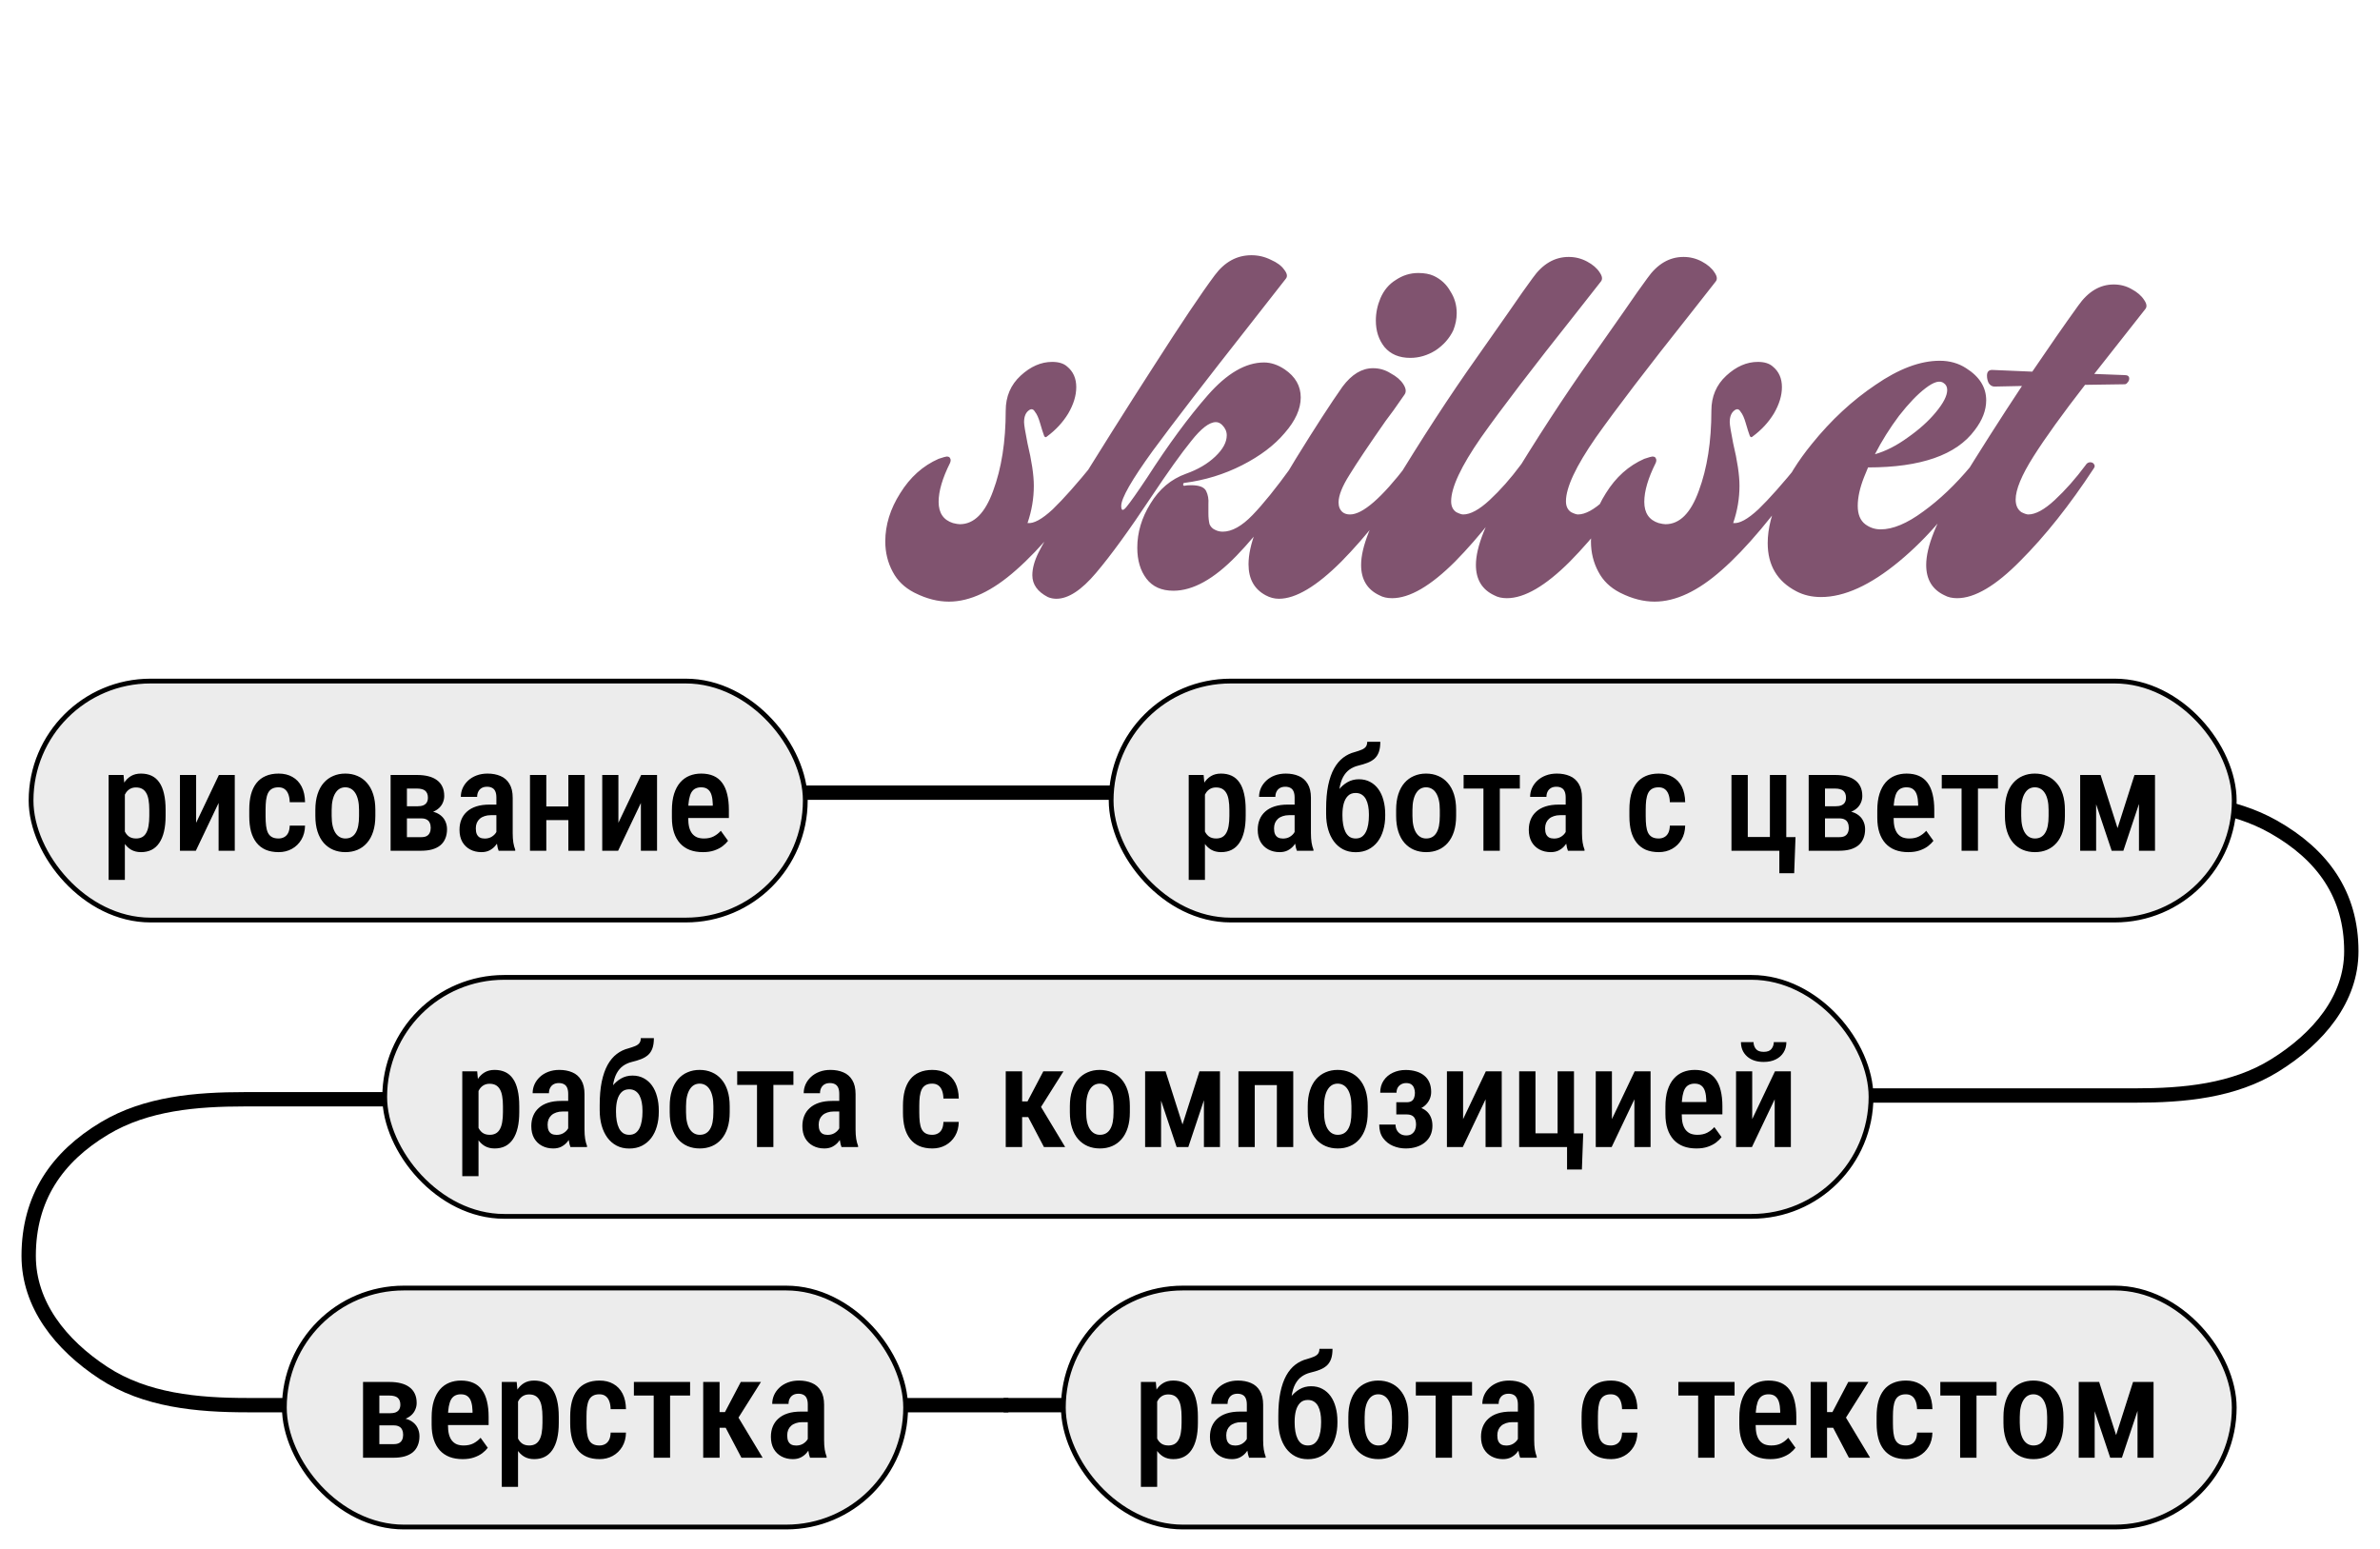 <svg width="498" height="324" viewBox="0 0 498 324" fill="none" xmlns="http://www.w3.org/2000/svg">
<path d="M191.24 123.96C189.24 122.92 187.76 121.48 186.8 119.64C185.76 117.72 185.24 115.6 185.24 113.28C185.24 109.84 186.28 106.48 188.36 103.2C190.44 99.84 193.12 97.44 196.4 96C197.36 95.68 197.92 95.52 198.08 95.52C198.48 95.52 198.72 95.64 198.8 95.88C198.96 96.12 198.96 96.44 198.8 96.84C197.2 100.04 196.4 102.76 196.4 105C196.4 107.32 197.4 108.8 199.4 109.44C200.04 109.6 200.52 109.68 200.84 109.68C203.8 109.68 206.12 107.36 207.8 102.72C209.56 98 210.44 92.4 210.44 85.92C210.44 82.96 211.48 80.52 213.56 78.6C215.64 76.68 217.84 75.72 220.16 75.72C221.52 75.72 222.56 76.04 223.28 76.68C224.56 77.72 225.2 79.16 225.2 81C225.2 82.76 224.64 84.6 223.52 86.52C222.4 88.36 220.92 89.96 219.08 91.32C218.84 91.56 218.64 91.52 218.48 91.2C218.24 90.56 217.96 89.68 217.64 88.56C217.32 87.44 216.96 86.64 216.56 86.16C216.24 85.6 215.84 85.48 215.36 85.8C214.64 86.28 214.28 87.12 214.28 88.32C214.28 88.88 214.52 90.36 215 92.76C215.88 96.44 216.32 99.4 216.32 101.64C216.32 104.28 215.88 106.88 215 109.44C216.28 109.6 218.04 108.64 220.28 106.56C222.52 104.4 225.36 101.2 228.8 96.96C229.04 96.72 229.28 96.6 229.52 96.6C229.92 96.6 230.24 96.76 230.48 97.08C230.72 97.4 230.68 97.76 230.36 98.16C223.56 107.84 217.64 114.88 212.6 119.28C207.64 123.68 202.96 125.88 198.56 125.88C196.24 125.88 193.88 125.28 191.48 124.08L191.24 123.96ZM219.25 124.92C217.09 123.8 216.01 122.28 216.01 120.36C216.01 118.92 216.45 117.32 217.33 115.56C218.21 113.8 219.49 111.6 221.17 108.96L223.33 105.36C229.73 94.96 235.77 85.36 241.45 76.56C247.13 67.68 251.37 61.36 254.17 57.6C256.25 54.8 258.81 53.4 261.85 53.4C263.29 53.4 264.65 53.72 265.93 54.36C267.21 54.92 268.13 55.6 268.69 56.4C269.33 57.2 269.45 57.84 269.05 58.32L261.25 68.28C252.37 79.56 245.69 88.24 241.21 94.32C236.81 100.4 234.61 104.24 234.61 105.84C234.61 106.88 234.97 106.96 235.69 106.08C236.49 105.12 237.93 103.08 240.01 99.96C244.49 93 248.73 87.24 252.73 82.68C256.73 78.12 260.65 75.84 264.49 75.84C265.93 75.84 267.37 76.32 268.81 77.28C271.05 78.8 272.17 80.76 272.17 83.16C272.17 85.56 271.05 88.04 268.81 90.6C266.65 93.16 263.69 95.4 259.93 97.32C256.17 99.24 252.13 100.48 247.81 101.04C247.65 101.04 247.57 101.16 247.57 101.4C247.57 101.56 247.65 101.64 247.81 101.64C248.13 101.56 248.61 101.52 249.25 101.52C250.93 101.52 251.97 101.92 252.37 102.72C252.77 103.52 252.93 104.44 252.85 105.48C252.85 106.44 252.85 107.08 252.85 107.4C252.85 108.28 252.93 109.04 253.09 109.68C253.33 110.24 253.73 110.64 254.29 110.88C254.77 111.12 255.29 111.24 255.85 111.24C257.77 111.24 259.85 110.08 262.09 107.76C264.33 105.44 267.01 102.12 270.13 97.8C270.45 97.24 270.89 96.96 271.45 96.96C271.77 96.96 271.97 97.12 272.05 97.44C272.21 97.76 272.17 98.12 271.93 98.52C267.93 105.4 263.53 111.32 258.73 116.28C254.01 121.16 249.61 123.6 245.53 123.6C243.05 123.6 241.17 122.76 239.89 121.08C238.61 119.4 237.97 117.24 237.97 114.6C237.97 111.4 238.89 108.32 240.73 105.36C242.57 102.32 245.05 100.24 248.17 99.12C250.65 98.24 252.69 97.04 254.29 95.52C255.89 94 256.69 92.52 256.69 91.08C256.69 90.28 256.37 89.56 255.73 88.92C255.33 88.52 254.89 88.32 254.41 88.32C253.05 88.32 251.33 89.64 249.25 92.28C247.17 94.84 244.37 98.76 240.85 104.04C236.29 110.92 232.45 116.2 229.33 119.88C226.29 123.48 223.53 125.28 221.05 125.28C220.41 125.28 219.81 125.16 219.25 124.92ZM264.847 124.56C262.447 123.28 261.247 121.12 261.247 118.08C261.247 114 263.287 108.72 267.367 102.24L271.207 95.88C275.207 89.4 278.447 84.4 280.927 80.88C282.847 78.32 284.967 77.04 287.287 77.04C288.647 77.04 289.887 77.4 291.007 78.12C292.207 78.76 293.087 79.52 293.647 80.4C294.207 81.28 294.287 82 293.887 82.56C292.127 85.12 290.807 86.96 289.927 88.08C286.407 93.12 283.887 96.88 282.367 99.36C280.847 101.76 280.087 103.68 280.087 105.12C280.087 106 280.367 106.68 280.927 107.16C281.327 107.48 281.847 107.64 282.487 107.64C285.127 107.64 289.087 104.2 294.367 97.32C294.607 96.92 294.927 96.72 295.327 96.72C295.647 96.72 295.887 96.88 296.047 97.2C296.207 97.44 296.167 97.72 295.927 98.04C290.967 105.72 285.887 112.2 280.687 117.48C275.487 122.68 271.127 125.28 267.607 125.28C266.647 125.28 265.727 125.04 264.847 124.56ZM288.847 62.4C289.567 60.72 290.647 59.44 292.087 58.56C293.527 57.6 295.087 57.12 296.767 57.12C298.047 57.12 299.127 57.32 300.007 57.72C301.527 58.44 302.687 59.52 303.487 60.96C304.367 62.32 304.807 63.84 304.807 65.52C304.807 66.72 304.567 67.92 304.087 69.12C303.287 70.8 302.047 72.2 300.367 73.32C298.687 74.36 296.927 74.88 295.087 74.88C292.767 74.88 290.967 74.12 289.687 72.6C288.487 71.08 287.887 69.24 287.887 67.08C287.887 65.48 288.207 63.92 288.847 62.4ZM288.642 124.56C286.082 123.36 284.802 121.24 284.802 118.2C284.802 114.44 286.922 109.12 291.162 102.24C297.402 91.92 303.362 82.76 309.042 74.76C314.722 66.68 317.882 62.16 318.522 61.2L320.682 58.2C322.762 55.24 325.282 53.76 328.242 53.76C329.602 53.76 330.882 54.08 332.082 54.72C333.282 55.36 334.162 56.12 334.722 57C335.282 57.8 335.362 58.44 334.962 58.92L329.682 65.64C320.722 76.92 314.122 85.56 309.882 91.56C305.722 97.56 303.642 102 303.642 104.88C303.642 105.92 304.002 106.68 304.722 107.16C305.362 107.48 305.842 107.64 306.162 107.64C307.682 107.64 309.522 106.64 311.682 104.64C313.922 102.56 316.082 100.12 318.162 97.32C318.402 96.92 318.722 96.72 319.122 96.72C319.442 96.72 319.682 96.88 319.842 97.2C320.002 97.44 319.962 97.72 319.722 98.04C314.682 105.8 309.602 112.28 304.482 117.48C299.362 122.6 294.962 125.16 291.282 125.16C290.242 125.16 289.362 124.96 288.642 124.56ZM312.665 124.56C310.105 123.36 308.825 121.24 308.825 118.2C308.825 114.44 310.945 109.12 315.185 102.24C321.425 91.92 327.385 82.76 333.065 74.76C338.745 66.68 341.905 62.16 342.545 61.2L344.705 58.2C346.785 55.24 349.305 53.76 352.265 53.76C353.625 53.76 354.905 54.08 356.105 54.72C357.305 55.36 358.185 56.12 358.745 57C359.305 57.8 359.385 58.44 358.985 58.92L353.705 65.64C344.745 76.92 338.145 85.56 333.905 91.56C329.745 97.56 327.665 102 327.665 104.88C327.665 105.92 328.025 106.68 328.745 107.16C329.385 107.48 329.865 107.64 330.185 107.64C331.705 107.64 333.545 106.64 335.705 104.64C337.945 102.56 340.105 100.12 342.185 97.32C342.425 96.92 342.745 96.72 343.145 96.72C343.465 96.72 343.705 96.88 343.865 97.2C344.025 97.44 343.985 97.72 343.745 98.04C338.705 105.8 333.625 112.28 328.505 117.48C323.385 122.6 318.985 125.16 315.305 125.16C314.265 125.16 313.385 124.96 312.665 124.56ZM338.896 123.96C336.896 122.92 335.416 121.48 334.456 119.64C333.416 117.72 332.896 115.6 332.896 113.28C332.896 109.84 333.936 106.48 336.016 103.2C338.096 99.84 340.776 97.44 344.056 96C345.016 95.68 345.576 95.52 345.736 95.52C346.136 95.52 346.376 95.64 346.456 95.88C346.616 96.12 346.616 96.44 346.456 96.84C344.856 100.04 344.056 102.76 344.056 105C344.056 107.32 345.056 108.8 347.056 109.44C347.696 109.6 348.176 109.68 348.496 109.68C351.456 109.68 353.776 107.36 355.456 102.72C357.216 98 358.096 92.4 358.096 85.92C358.096 82.96 359.136 80.52 361.216 78.6C363.296 76.68 365.496 75.72 367.816 75.72C369.176 75.72 370.216 76.04 370.936 76.68C372.216 77.72 372.856 79.16 372.856 81C372.856 82.76 372.296 84.6 371.176 86.52C370.056 88.36 368.576 89.96 366.736 91.32C366.496 91.56 366.296 91.52 366.136 91.2C365.896 90.56 365.616 89.68 365.296 88.56C364.976 87.44 364.616 86.64 364.216 86.16C363.896 85.6 363.496 85.48 363.016 85.8C362.296 86.28 361.936 87.12 361.936 88.32C361.936 88.88 362.176 90.36 362.656 92.76C363.536 96.44 363.976 99.4 363.976 101.64C363.976 104.28 363.536 106.88 362.656 109.44C363.936 109.6 365.696 108.64 367.936 106.56C370.176 104.4 373.016 101.2 376.456 96.96C376.696 96.72 376.936 96.6 377.176 96.6C377.576 96.6 377.896 96.76 378.136 97.08C378.376 97.4 378.336 97.76 378.016 98.16C371.216 107.84 365.296 114.88 360.256 119.28C355.296 123.68 350.616 125.88 346.216 125.88C343.896 125.88 341.536 125.28 339.136 124.08L338.896 123.96ZM375.88 123.72C371.88 121.64 369.88 118.28 369.88 113.64C369.88 110.6 370.72 107.28 372.4 103.68C374 100 376.24 96.4 379.12 92.88C383.12 87.92 387.56 83.8 392.44 80.52C397.32 77.16 401.8 75.48 405.88 75.48C407.96 75.48 409.8 76 411.4 77.04C414.2 78.8 415.6 81.04 415.6 83.76C415.6 85.84 414.8 87.92 413.2 90C409.36 95.2 401.92 97.8 390.88 97.8L390.04 99.84C389.16 102.08 388.72 104.08 388.72 105.84C388.72 107.6 389.24 108.88 390.28 109.68C391.24 110.4 392.32 110.76 393.52 110.76C396.08 110.76 399.04 109.52 402.4 107.04C405.84 104.56 409.16 101.4 412.36 97.56C412.68 97.24 412.96 97.08 413.2 97.08C413.52 97.08 413.68 97.24 413.68 97.56C413.76 97.88 413.72 98.16 413.56 98.4C408.76 106.16 403.36 112.52 397.36 117.48C391.36 122.44 385.92 124.92 381.04 124.92C379.12 124.92 377.4 124.52 375.88 123.72ZM392.32 95.04C394.56 94.4 396.84 93.24 399.16 91.56C401.56 89.88 403.52 88.12 405.04 86.28C406.64 84.36 407.44 82.8 407.44 81.6C407.44 80.96 407.2 80.48 406.72 80.16C405.92 79.52 404.64 79.88 402.88 81.24C401.2 82.52 399.36 84.44 397.36 87C395.44 89.56 393.76 92.24 392.32 95.04ZM406.884 124.56C404.324 123.36 403.044 121.24 403.044 118.2C403.044 114.44 405.164 109.12 409.404 102.24C414.124 94.56 418.684 87.4 423.084 80.76L417.324 80.88C416.844 80.88 416.444 80.64 416.124 80.16C415.884 79.68 415.764 79.16 415.764 78.6C415.764 77.8 416.124 77.4 416.844 77.4L425.244 77.76C428.764 72.56 431.964 67.96 434.844 63.96C436.924 61 439.404 59.52 442.284 59.52C443.644 59.52 444.884 59.84 446.004 60.48C447.204 61.12 448.084 61.88 448.644 62.76C449.204 63.56 449.284 64.2 448.884 64.68L438.204 78.24L444.564 78.48C445.204 78.48 445.524 78.72 445.524 79.2C445.524 79.52 445.404 79.8 445.164 80.04C445.004 80.28 444.804 80.4 444.564 80.4L436.284 80.52C431.564 86.6 427.964 91.6 425.484 95.52C423.004 99.44 421.764 102.44 421.764 104.52C421.764 105.72 422.164 106.6 422.964 107.16C423.604 107.48 424.084 107.64 424.404 107.64C425.924 107.64 427.764 106.64 429.924 104.64C432.164 102.56 434.324 100.12 436.404 97.32C436.644 96.92 436.964 96.72 437.364 96.72C437.764 96.72 438.044 96.88 438.204 97.2C438.364 97.44 438.324 97.72 438.084 98.04C433.044 105.72 427.924 112.16 422.724 117.36C417.604 122.56 413.204 125.16 409.524 125.16C408.484 125.16 407.604 124.96 406.884 124.56Z" fill="#80536F"/>
<g filter="url(#filter0_d_186_140)">
<line x1="130" y1="161.85" x2="242" y2="161.85" stroke="black" stroke-width="3"/>
<path d="M80.319 226H51.228C41.087 226 30.619 226.859 21.914 232.064C11.85 238.083 6 246.658 6 258.771C6 268.939 12.614 277.343 21.678 283.27C30.442 288.999 41.26 290 51.73 290H211" stroke="black" stroke-width="3"/>
<path d="M417.681 163.35H447.26C457.082 163.35 467.187 164.166 475.732 169.009C486.013 174.836 492 183.181 492 195.027C492 204.979 485.218 213.184 475.977 218.923C467.363 224.274 456.914 225.213 446.774 225.213H287" stroke="black" stroke-width="3"/>
<path d="M266 290H210" stroke="black" stroke-width="3"/>
</g>
<g filter="url(#filter1_d_186_140)">
<rect x="59.5" y="265.5" width="130" height="50" rx="25" fill="#ECECEC"/>
<rect x="59.5" y="265.5" width="130" height="50" rx="25" stroke="black"/>
<path d="M82.364 294.232H78.263L78.233 291.698H81.544C82.052 291.698 82.467 291.635 82.789 291.508C83.121 291.371 83.365 291.171 83.522 290.907C83.688 290.634 83.77 290.297 83.77 289.896C83.77 289.574 83.722 289.291 83.624 289.047C83.526 288.803 83.385 288.603 83.199 288.446C83.014 288.29 82.779 288.178 82.496 288.109C82.213 288.031 81.886 287.992 81.515 287.992H79.376V301H75.963V285.15H81.515C82.384 285.15 83.165 285.238 83.858 285.414C84.561 285.59 85.157 285.858 85.645 286.22C86.144 286.581 86.524 287.04 86.788 287.597C87.052 288.144 87.184 288.793 87.184 289.545C87.184 290.023 87.091 290.478 86.905 290.907C86.73 291.337 86.466 291.718 86.114 292.05C85.763 292.382 85.323 292.655 84.796 292.87C84.278 293.075 83.683 293.207 83.009 293.266L82.364 294.232ZM82.364 301H77.237L78.658 298.158H82.364C82.833 298.158 83.209 298.085 83.492 297.938C83.785 297.782 84 297.558 84.137 297.265C84.283 296.972 84.356 296.62 84.356 296.21C84.356 295.81 84.288 295.463 84.151 295.17C84.024 294.867 83.814 294.638 83.522 294.481C83.238 294.315 82.853 294.232 82.364 294.232H78.966L78.995 291.698H82.95L83.888 292.694C84.776 292.763 85.504 292.978 86.07 293.339C86.647 293.7 87.071 294.154 87.345 294.701C87.628 295.248 87.769 295.844 87.769 296.488C87.769 297.23 87.647 297.885 87.403 298.451C87.169 299.018 86.822 299.491 86.363 299.872C85.904 300.243 85.338 300.526 84.664 300.722C83.99 300.907 83.224 301 82.364 301ZM96.808 301.293C95.782 301.293 94.869 301.142 94.068 300.839C93.268 300.526 92.589 300.067 92.032 299.462C91.476 298.847 91.051 298.095 90.758 297.206C90.465 296.308 90.318 295.268 90.318 294.086V292.562C90.318 291.225 90.47 290.072 90.772 289.105C91.085 288.129 91.515 287.328 92.061 286.703C92.608 286.078 93.253 285.614 93.995 285.312C94.747 285.009 95.562 284.857 96.441 284.857C97.438 284.857 98.302 285.019 99.034 285.341C99.767 285.663 100.367 286.146 100.836 286.791C101.314 287.436 101.666 288.231 101.891 289.179C102.125 290.126 102.242 291.215 102.242 292.445V294.159H91.959V291.581H98.873V291.215C98.853 290.492 98.766 289.872 98.609 289.354C98.453 288.827 98.199 288.427 97.848 288.153C97.506 287.87 97.032 287.729 96.427 287.729C95.987 287.729 95.597 287.812 95.255 287.978C94.913 288.144 94.63 288.412 94.405 288.783C94.19 289.154 94.024 289.652 93.907 290.277C93.79 290.893 93.731 291.654 93.731 292.562V294.086C93.731 294.877 93.8 295.546 93.936 296.093C94.083 296.64 94.298 297.089 94.581 297.44C94.864 297.782 95.206 298.036 95.606 298.202C96.017 298.358 96.49 298.437 97.027 298.437C97.818 298.437 98.497 298.29 99.064 297.997C99.64 297.694 100.138 297.304 100.558 296.825L102.066 298.92C101.783 299.301 101.402 299.677 100.924 300.048C100.445 300.409 99.864 300.707 99.181 300.941C98.507 301.176 97.716 301.293 96.808 301.293ZM108.395 288.197V307.094H104.996V285.15H108.116L108.395 288.197ZM116.92 292.445V293.705C116.92 294.945 116.808 296.039 116.583 296.986C116.358 297.934 116.026 298.729 115.587 299.374C115.157 300.009 114.625 300.487 113.99 300.81C113.355 301.132 112.613 301.293 111.764 301.293C110.963 301.293 110.265 301.117 109.669 300.766C109.083 300.414 108.59 299.921 108.189 299.286C107.789 298.651 107.467 297.899 107.223 297.03C106.988 296.151 106.817 295.194 106.71 294.159V292.226C106.817 291.132 106.983 290.136 107.208 289.237C107.442 288.329 107.76 287.548 108.16 286.894C108.57 286.239 109.068 285.736 109.654 285.385C110.24 285.033 110.938 284.857 111.749 284.857C112.599 284.857 113.346 285.009 113.99 285.312C114.635 285.614 115.172 286.078 115.602 286.703C116.041 287.328 116.368 288.119 116.583 289.076C116.808 290.023 116.92 291.146 116.92 292.445ZM113.507 293.705V292.445C113.507 291.635 113.453 290.937 113.346 290.351C113.248 289.755 113.082 289.267 112.848 288.886C112.623 288.505 112.335 288.222 111.983 288.036C111.642 287.851 111.217 287.758 110.709 287.758C110.26 287.758 109.864 287.851 109.522 288.036C109.181 288.222 108.893 288.48 108.658 288.812C108.424 289.135 108.238 289.521 108.102 289.97C107.965 290.409 107.877 290.888 107.838 291.405V294.994C107.926 295.619 108.072 296.195 108.277 296.723C108.482 297.24 108.78 297.655 109.171 297.968C109.571 298.28 110.094 298.437 110.738 298.437C111.236 298.437 111.661 298.339 112.013 298.144C112.364 297.948 112.647 297.655 112.862 297.265C113.087 296.874 113.248 296.386 113.346 295.8C113.453 295.204 113.507 294.506 113.507 293.705ZM125.431 298.437C125.87 298.437 126.261 298.344 126.603 298.158C126.954 297.973 127.232 297.685 127.438 297.294C127.643 296.894 127.755 296.376 127.774 295.741H130.982C130.963 296.864 130.704 297.846 130.206 298.686C129.708 299.516 129.044 300.16 128.214 300.619C127.394 301.068 126.48 301.293 125.475 301.293C124.43 301.293 123.517 301.127 122.735 300.795C121.964 300.453 121.324 299.96 120.816 299.315C120.309 298.671 119.928 297.89 119.674 296.972C119.43 296.044 119.308 294.984 119.308 293.793V292.357C119.308 291.176 119.43 290.121 119.674 289.193C119.928 288.266 120.309 287.479 120.816 286.835C121.324 286.19 121.964 285.702 122.735 285.37C123.507 285.028 124.415 284.857 125.46 284.857C126.573 284.857 127.535 285.092 128.346 285.561C129.166 286.02 129.806 286.693 130.265 287.582C130.724 288.471 130.963 289.56 130.982 290.849H127.774C127.755 290.165 127.652 289.594 127.467 289.135C127.281 288.666 127.018 288.314 126.676 288.08C126.344 287.846 125.924 287.729 125.416 287.729C124.859 287.729 124.4 287.836 124.039 288.051C123.688 288.256 123.414 288.559 123.219 288.959C123.033 289.359 122.901 289.848 122.823 290.424C122.755 290.99 122.721 291.635 122.721 292.357V293.793C122.721 294.535 122.755 295.194 122.823 295.771C122.892 296.337 123.019 296.82 123.204 297.221C123.399 297.621 123.678 297.924 124.039 298.129C124.4 298.334 124.864 298.437 125.431 298.437ZM140.211 285.15V301H136.783V285.15H140.211ZM144.4 285.15V287.992H132.638V285.15H144.4ZM150.567 285.15V301H147.14V285.15H150.567ZM159.225 285.15L153.189 294.73H149.762L149.293 291.449H151.695L155.006 285.15H159.225ZM155.138 301L151.52 294.115L154.215 292.094L159.576 301H155.138ZM169.024 297.777V289.882C169.024 289.335 168.946 288.896 168.79 288.563C168.644 288.231 168.424 287.992 168.131 287.846C167.848 287.689 167.491 287.611 167.062 287.611C166.612 287.611 166.231 287.704 165.919 287.89C165.616 288.075 165.387 288.329 165.23 288.651C165.074 288.964 164.996 289.325 164.996 289.735H161.583C161.583 289.101 161.71 288.49 161.964 287.904C162.228 287.318 162.604 286.796 163.092 286.337C163.58 285.878 164.171 285.517 164.864 285.253C165.558 284.989 166.329 284.857 167.179 284.857C168.194 284.857 169.098 285.028 169.889 285.37C170.68 285.702 171.3 286.244 171.749 286.996C172.208 287.738 172.438 288.715 172.438 289.926V297.323C172.438 298.056 172.481 298.71 172.569 299.286C172.667 299.853 172.799 300.346 172.965 300.766V301H169.493C169.337 300.619 169.22 300.131 169.142 299.535C169.063 298.939 169.024 298.354 169.024 297.777ZM169.479 291.347L169.493 293.559H167.853C167.364 293.559 166.925 293.627 166.534 293.764C166.144 293.891 165.812 294.076 165.538 294.32C165.274 294.555 165.069 294.843 164.923 295.185C164.786 295.526 164.718 295.902 164.718 296.312C164.718 296.811 164.786 297.216 164.923 297.528C165.069 297.841 165.279 298.075 165.553 298.231C165.836 298.378 166.178 298.451 166.578 298.451C167.125 298.451 167.599 298.334 167.999 298.1C168.409 297.855 168.722 297.562 168.937 297.221C169.161 296.879 169.249 296.566 169.2 296.283L169.977 297.704C169.898 298.075 169.752 298.466 169.537 298.876C169.332 299.286 169.063 299.677 168.731 300.048C168.399 300.419 167.999 300.722 167.53 300.956C167.062 301.181 166.52 301.293 165.904 301.293C165.016 301.293 164.225 301.107 163.531 300.736C162.838 300.365 162.291 299.833 161.891 299.14C161.5 298.437 161.305 297.597 161.305 296.62C161.305 295.829 161.437 295.111 161.7 294.467C161.964 293.822 162.354 293.271 162.872 292.812C163.39 292.343 164.039 291.981 164.82 291.728C165.611 291.474 166.534 291.347 167.589 291.347H169.479Z" fill="black"/>
<rect x="6.5" y="138.5" width="162" height="50" rx="25" fill="#ECECEC"/>
<rect x="6.5" y="138.5" width="162" height="50" rx="25" stroke="black"/>
<path d="M26.127 161.197V180.094H22.729V158.15H25.849L26.127 161.197ZM34.652 165.445V166.705C34.652 167.945 34.54 169.039 34.315 169.986C34.091 170.934 33.759 171.729 33.319 172.374C32.89 173.009 32.357 173.487 31.723 173.81C31.088 174.132 30.346 174.293 29.496 174.293C28.695 174.293 27.997 174.117 27.401 173.766C26.815 173.414 26.322 172.921 25.922 172.286C25.521 171.651 25.199 170.899 24.955 170.03C24.721 169.151 24.55 168.194 24.442 167.159V165.226C24.55 164.132 24.716 163.136 24.94 162.237C25.175 161.329 25.492 160.548 25.893 159.894C26.303 159.239 26.801 158.736 27.387 158.385C27.973 158.033 28.671 157.857 29.481 157.857C30.331 157.857 31.078 158.009 31.723 158.312C32.367 158.614 32.904 159.078 33.334 159.703C33.773 160.328 34.101 161.119 34.315 162.076C34.54 163.023 34.652 164.146 34.652 165.445ZM31.239 166.705V165.445C31.239 164.635 31.186 163.937 31.078 163.351C30.98 162.755 30.814 162.267 30.58 161.886C30.355 161.505 30.067 161.222 29.716 161.036C29.374 160.851 28.949 160.758 28.441 160.758C27.992 160.758 27.597 160.851 27.255 161.036C26.913 161.222 26.625 161.48 26.391 161.812C26.156 162.135 25.971 162.521 25.834 162.97C25.697 163.409 25.609 163.888 25.57 164.405V167.994C25.658 168.619 25.805 169.195 26.01 169.723C26.215 170.24 26.513 170.655 26.903 170.968C27.304 171.28 27.826 171.437 28.471 171.437C28.969 171.437 29.394 171.339 29.745 171.144C30.097 170.948 30.38 170.655 30.595 170.265C30.819 169.874 30.98 169.386 31.078 168.8C31.186 168.204 31.239 167.506 31.239 166.705ZM41.039 168.155L45.8 158.15H49.125V174H45.741V164.01L40.98 174H37.655V158.15H41.039V168.155ZM58.28 171.437C58.72 171.437 59.11 171.344 59.452 171.158C59.804 170.973 60.082 170.685 60.287 170.294C60.492 169.894 60.605 169.376 60.624 168.741H63.832C63.812 169.864 63.554 170.846 63.056 171.686C62.558 172.516 61.894 173.16 61.063 173.619C60.243 174.068 59.33 174.293 58.324 174.293C57.279 174.293 56.366 174.127 55.585 173.795C54.813 173.453 54.174 172.96 53.666 172.315C53.158 171.671 52.777 170.89 52.523 169.972C52.279 169.044 52.157 167.984 52.157 166.793V165.357C52.157 164.176 52.279 163.121 52.523 162.193C52.777 161.266 53.158 160.479 53.666 159.835C54.174 159.19 54.813 158.702 55.585 158.37C56.356 158.028 57.265 157.857 58.31 157.857C59.423 157.857 60.385 158.092 61.195 158.561C62.016 159.02 62.655 159.693 63.114 160.582C63.573 161.471 63.812 162.56 63.832 163.849H60.624C60.605 163.165 60.502 162.594 60.316 162.135C60.131 161.666 59.867 161.314 59.525 161.08C59.193 160.846 58.773 160.729 58.266 160.729C57.709 160.729 57.25 160.836 56.889 161.051C56.537 161.256 56.264 161.559 56.068 161.959C55.883 162.359 55.751 162.848 55.673 163.424C55.605 163.99 55.57 164.635 55.57 165.357V166.793C55.57 167.535 55.605 168.194 55.673 168.771C55.741 169.337 55.868 169.82 56.054 170.221C56.249 170.621 56.527 170.924 56.889 171.129C57.25 171.334 57.714 171.437 58.28 171.437ZM65.985 166.72V165.445C65.985 164.215 66.137 163.126 66.439 162.179C66.742 161.231 67.172 160.44 67.728 159.806C68.295 159.161 68.959 158.678 69.721 158.355C70.482 158.023 71.322 157.857 72.24 157.857C73.178 157.857 74.027 158.023 74.789 158.355C75.561 158.678 76.225 159.161 76.781 159.806C77.348 160.44 77.782 161.231 78.085 162.179C78.388 163.126 78.539 164.215 78.539 165.445V166.72C78.539 167.95 78.388 169.039 78.085 169.986C77.782 170.934 77.348 171.729 76.781 172.374C76.225 173.009 75.565 173.487 74.804 173.81C74.042 174.132 73.197 174.293 72.269 174.293C71.352 174.293 70.507 174.132 69.735 173.81C68.974 173.487 68.31 173.009 67.743 172.374C67.177 171.729 66.742 170.934 66.439 169.986C66.137 169.039 65.985 167.95 65.985 166.72ZM69.398 165.445V166.72C69.398 167.511 69.467 168.204 69.603 168.8C69.74 169.386 69.936 169.874 70.189 170.265C70.443 170.655 70.746 170.948 71.098 171.144C71.449 171.339 71.84 171.437 72.269 171.437C72.748 171.437 73.163 171.339 73.515 171.144C73.876 170.948 74.174 170.655 74.408 170.265C74.652 169.874 74.833 169.386 74.95 168.8C75.067 168.204 75.126 167.511 75.126 166.72V165.445C75.126 164.664 75.058 163.98 74.921 163.395C74.784 162.799 74.589 162.306 74.335 161.915C74.081 161.515 73.773 161.217 73.412 161.021C73.061 160.826 72.67 160.729 72.24 160.729C71.82 160.729 71.435 160.826 71.083 161.021C70.741 161.217 70.443 161.515 70.189 161.915C69.936 162.306 69.74 162.799 69.603 163.395C69.467 163.98 69.398 164.664 69.398 165.445ZM88.134 167.232H84.032L84.003 164.698H87.314C87.821 164.698 88.236 164.635 88.559 164.508C88.891 164.371 89.135 164.171 89.291 163.907C89.457 163.634 89.54 163.297 89.54 162.896C89.54 162.574 89.491 162.291 89.394 162.047C89.296 161.803 89.154 161.603 88.969 161.446C88.783 161.29 88.549 161.178 88.266 161.109C87.982 161.031 87.655 160.992 87.284 160.992H85.145V174H81.732V158.15H87.284C88.153 158.15 88.935 158.238 89.628 158.414C90.331 158.59 90.927 158.858 91.415 159.22C91.913 159.581 92.294 160.04 92.558 160.597C92.821 161.144 92.953 161.793 92.953 162.545C92.953 163.023 92.86 163.478 92.675 163.907C92.499 164.337 92.235 164.718 91.884 165.05C91.532 165.382 91.093 165.655 90.565 165.87C90.048 166.075 89.452 166.207 88.778 166.266L88.134 167.232ZM88.134 174H83.007L84.428 171.158H88.134C88.603 171.158 88.978 171.085 89.262 170.938C89.555 170.782 89.769 170.558 89.906 170.265C90.053 169.972 90.126 169.62 90.126 169.21C90.126 168.81 90.058 168.463 89.921 168.17C89.794 167.867 89.584 167.638 89.291 167.481C89.008 167.315 88.622 167.232 88.134 167.232H84.735L84.765 164.698H88.72L89.657 165.694C90.546 165.763 91.273 165.978 91.84 166.339C92.416 166.7 92.841 167.154 93.114 167.701C93.397 168.248 93.539 168.844 93.539 169.488C93.539 170.23 93.417 170.885 93.173 171.451C92.939 172.018 92.592 172.491 92.133 172.872C91.674 173.243 91.107 173.526 90.434 173.722C89.76 173.907 88.993 174 88.134 174ZM103.866 170.777V162.882C103.866 162.335 103.788 161.896 103.632 161.563C103.485 161.231 103.266 160.992 102.973 160.846C102.689 160.689 102.333 160.611 101.903 160.611C101.454 160.611 101.073 160.704 100.761 160.89C100.458 161.075 100.229 161.329 100.072 161.651C99.916 161.964 99.838 162.325 99.838 162.735H96.425C96.425 162.101 96.552 161.49 96.806 160.904C97.069 160.318 97.445 159.796 97.934 159.337C98.422 158.878 99.013 158.517 99.706 158.253C100.399 157.989 101.171 157.857 102.021 157.857C103.036 157.857 103.939 158.028 104.73 158.37C105.521 158.702 106.142 159.244 106.591 159.996C107.05 160.738 107.279 161.715 107.279 162.926V170.323C107.279 171.056 107.323 171.71 107.411 172.286C107.509 172.853 107.641 173.346 107.807 173.766V174H104.335C104.179 173.619 104.062 173.131 103.983 172.535C103.905 171.939 103.866 171.354 103.866 170.777ZM104.32 164.347L104.335 166.559H102.694C102.206 166.559 101.767 166.627 101.376 166.764C100.985 166.891 100.653 167.076 100.38 167.32C100.116 167.555 99.911 167.843 99.765 168.185C99.628 168.526 99.56 168.902 99.56 169.312C99.56 169.811 99.628 170.216 99.765 170.528C99.911 170.841 100.121 171.075 100.395 171.231C100.678 171.378 101.02 171.451 101.42 171.451C101.967 171.451 102.44 171.334 102.841 171.1C103.251 170.855 103.563 170.562 103.778 170.221C104.003 169.879 104.091 169.566 104.042 169.283L104.818 170.704C104.74 171.075 104.594 171.466 104.379 171.876C104.174 172.286 103.905 172.677 103.573 173.048C103.241 173.419 102.841 173.722 102.372 173.956C101.903 174.181 101.361 174.293 100.746 174.293C99.857 174.293 99.066 174.107 98.373 173.736C97.68 173.365 97.133 172.833 96.732 172.14C96.342 171.437 96.147 170.597 96.147 169.62C96.147 168.829 96.278 168.111 96.542 167.467C96.806 166.822 97.196 166.271 97.714 165.812C98.231 165.343 98.881 164.981 99.662 164.728C100.453 164.474 101.376 164.347 102.431 164.347H104.32ZM119.862 164.742V167.584H113.344V164.742H119.862ZM114.311 158.15V174H110.897V158.15H114.311ZM122.338 158.15V174H118.925V158.15H122.338ZM129.398 168.155L134.159 158.15H137.484V174H134.101V164.01L129.34 174H126.015V158.15H129.398V168.155ZM147.079 174.293C146.054 174.293 145.141 174.142 144.34 173.839C143.539 173.526 142.86 173.067 142.304 172.462C141.747 171.847 141.322 171.095 141.029 170.206C140.736 169.308 140.59 168.268 140.59 167.086V165.562C140.59 164.225 140.741 163.072 141.044 162.105C141.356 161.129 141.786 160.328 142.333 159.703C142.88 159.078 143.524 158.614 144.267 158.312C145.019 158.009 145.834 157.857 146.713 157.857C147.709 157.857 148.573 158.019 149.306 158.341C150.038 158.663 150.639 159.146 151.107 159.791C151.586 160.436 151.938 161.231 152.162 162.179C152.396 163.126 152.514 164.215 152.514 165.445V167.159H142.23V164.581H149.145V164.215C149.125 163.492 149.037 162.872 148.881 162.354C148.725 161.827 148.471 161.427 148.119 161.153C147.777 160.87 147.304 160.729 146.698 160.729C146.259 160.729 145.868 160.812 145.526 160.978C145.185 161.144 144.901 161.412 144.677 161.783C144.462 162.154 144.296 162.652 144.179 163.277C144.062 163.893 144.003 164.654 144.003 165.562V167.086C144.003 167.877 144.071 168.546 144.208 169.093C144.354 169.64 144.569 170.089 144.853 170.44C145.136 170.782 145.478 171.036 145.878 171.202C146.288 171.358 146.762 171.437 147.299 171.437C148.09 171.437 148.769 171.29 149.335 170.997C149.911 170.694 150.409 170.304 150.829 169.825L152.338 171.92C152.055 172.301 151.674 172.677 151.195 173.048C150.717 173.409 150.136 173.707 149.452 173.941C148.778 174.176 147.987 174.293 147.079 174.293Z" fill="black"/>
<rect x="232.5" y="138.5" width="235" height="50" rx="25" fill="#ECECEC"/>
<rect x="232.5" y="138.5" width="235" height="50" rx="25" stroke="black"/>
<path d="M252.127 161.197V180.094H248.729V158.15H251.849L252.127 161.197ZM260.652 165.445V166.705C260.652 167.945 260.54 169.039 260.315 169.986C260.091 170.934 259.759 171.729 259.319 172.374C258.89 173.009 258.357 173.487 257.723 173.81C257.088 174.132 256.346 174.293 255.496 174.293C254.695 174.293 253.997 174.117 253.401 173.766C252.815 173.414 252.322 172.921 251.922 172.286C251.521 171.651 251.199 170.899 250.955 170.03C250.721 169.151 250.55 168.194 250.442 167.159V165.226C250.55 164.132 250.716 163.136 250.94 162.237C251.175 161.329 251.492 160.548 251.893 159.894C252.303 159.239 252.801 158.736 253.387 158.385C253.973 158.033 254.671 157.857 255.481 157.857C256.331 157.857 257.078 158.009 257.723 158.312C258.367 158.614 258.904 159.078 259.334 159.703C259.773 160.328 260.101 161.119 260.315 162.076C260.54 163.023 260.652 164.146 260.652 165.445ZM257.239 166.705V165.445C257.239 164.635 257.186 163.937 257.078 163.351C256.98 162.755 256.814 162.267 256.58 161.886C256.355 161.505 256.067 161.222 255.716 161.036C255.374 160.851 254.949 160.758 254.441 160.758C253.992 160.758 253.597 160.851 253.255 161.036C252.913 161.222 252.625 161.48 252.391 161.812C252.156 162.135 251.971 162.521 251.834 162.97C251.697 163.409 251.609 163.888 251.57 164.405V167.994C251.658 168.619 251.805 169.195 252.01 169.723C252.215 170.24 252.513 170.655 252.903 170.968C253.304 171.28 253.826 171.437 254.471 171.437C254.969 171.437 255.394 171.339 255.745 171.144C256.097 170.948 256.38 170.655 256.595 170.265C256.819 169.874 256.98 169.386 257.078 168.8C257.186 168.204 257.239 167.506 257.239 166.705ZM270.892 170.777V162.882C270.892 162.335 270.813 161.896 270.657 161.563C270.511 161.231 270.291 160.992 269.998 160.846C269.715 160.689 269.358 160.611 268.929 160.611C268.479 160.611 268.099 160.704 267.786 160.89C267.483 161.075 267.254 161.329 267.098 161.651C266.941 161.964 266.863 162.325 266.863 162.735H263.45C263.45 162.101 263.577 161.49 263.831 160.904C264.095 160.318 264.471 159.796 264.959 159.337C265.447 158.878 266.038 158.517 266.731 158.253C267.425 157.989 268.196 157.857 269.046 157.857C270.062 157.857 270.965 158.028 271.756 158.37C272.547 158.702 273.167 159.244 273.616 159.996C274.075 160.738 274.305 161.715 274.305 162.926V170.323C274.305 171.056 274.349 171.71 274.437 172.286C274.534 172.853 274.666 173.346 274.832 173.766V174H271.36C271.204 173.619 271.087 173.131 271.009 172.535C270.931 171.939 270.892 171.354 270.892 170.777ZM271.346 164.347L271.36 166.559H269.72C269.231 166.559 268.792 166.627 268.401 166.764C268.011 166.891 267.679 167.076 267.405 167.32C267.142 167.555 266.937 167.843 266.79 168.185C266.653 168.526 266.585 168.902 266.585 169.312C266.585 169.811 266.653 170.216 266.79 170.528C266.937 170.841 267.146 171.075 267.42 171.231C267.703 171.378 268.045 171.451 268.445 171.451C268.992 171.451 269.466 171.334 269.866 171.1C270.276 170.855 270.589 170.562 270.804 170.221C271.028 169.879 271.116 169.566 271.067 169.283L271.844 170.704C271.766 171.075 271.619 171.466 271.404 171.876C271.199 172.286 270.931 172.677 270.599 173.048C270.267 173.419 269.866 173.722 269.397 173.956C268.929 174.181 268.387 174.293 267.771 174.293C266.883 174.293 266.092 174.107 265.398 173.736C264.705 173.365 264.158 172.833 263.758 172.14C263.367 171.437 263.172 170.597 263.172 169.62C263.172 168.829 263.304 168.111 263.567 167.467C263.831 166.822 264.222 166.271 264.739 165.812C265.257 165.343 265.906 164.981 266.688 164.728C267.479 164.474 268.401 164.347 269.456 164.347H271.346ZM286.082 151.207H288.821C288.821 152.066 288.719 152.779 288.514 153.346C288.309 153.912 288.006 154.376 287.605 154.737C287.205 155.089 286.717 155.377 286.141 155.602C285.564 155.826 284.905 156.026 284.163 156.202C283.499 156.368 282.898 156.642 282.361 157.022C281.834 157.403 281.39 157.926 281.028 158.59C280.667 159.254 280.408 160.108 280.252 161.153C280.105 162.188 280.076 163.453 280.164 164.947V165.914L277.483 166.178V165.211C277.483 163.346 277.625 161.72 277.908 160.333C278.201 158.937 278.611 157.76 279.139 156.803C279.676 155.846 280.311 155.089 281.043 154.532C281.785 153.966 282.605 153.57 283.504 153.346C284.041 153.189 284.5 153.033 284.881 152.877C285.271 152.721 285.569 152.516 285.774 152.262C285.979 151.998 286.082 151.646 286.082 151.207ZM284.339 159.044C285.228 159.044 286.014 159.229 286.697 159.601C287.381 159.962 287.957 160.47 288.426 161.124C288.895 161.778 289.246 162.55 289.48 163.438C289.725 164.327 289.847 165.299 289.847 166.354V166.661C289.847 167.755 289.71 168.766 289.437 169.693C289.173 170.621 288.777 171.432 288.25 172.125C287.723 172.809 287.073 173.346 286.302 173.736C285.54 174.117 284.661 174.308 283.665 174.308C282.679 174.308 281.8 174.107 281.028 173.707C280.267 173.307 279.622 172.75 279.095 172.037C278.567 171.314 278.167 170.47 277.894 169.503C277.62 168.526 277.483 167.462 277.483 166.31V165.987C277.483 165.792 277.542 165.602 277.659 165.416C277.776 165.221 277.918 165.011 278.084 164.786C278.25 164.562 278.392 164.303 278.509 164.01C278.938 163.014 279.437 162.145 280.003 161.402C280.569 160.66 281.209 160.084 281.922 159.674C282.645 159.254 283.45 159.044 284.339 159.044ZM283.65 161.915C282.977 161.915 282.439 162.12 282.039 162.53C281.639 162.931 281.346 163.473 281.16 164.156C280.984 164.83 280.896 165.562 280.896 166.354V166.661C280.896 167.306 280.945 167.921 281.043 168.507C281.141 169.083 281.297 169.591 281.512 170.03C281.727 170.47 282.01 170.816 282.361 171.07C282.723 171.314 283.157 171.437 283.665 171.437C284.183 171.437 284.617 171.314 284.969 171.07C285.32 170.816 285.604 170.47 285.818 170.03C286.033 169.591 286.189 169.083 286.287 168.507C286.385 167.921 286.434 167.306 286.434 166.661V166.354C286.434 165.748 286.385 165.182 286.287 164.654C286.189 164.117 286.033 163.644 285.818 163.233C285.604 162.823 285.315 162.501 284.954 162.267C284.603 162.032 284.168 161.915 283.65 161.915ZM292.132 166.72V165.445C292.132 164.215 292.283 163.126 292.586 162.179C292.889 161.231 293.318 160.44 293.875 159.806C294.441 159.161 295.105 158.678 295.867 158.355C296.629 158.023 297.469 157.857 298.387 157.857C299.324 157.857 300.174 158.023 300.936 158.355C301.707 158.678 302.371 159.161 302.928 159.806C303.494 160.44 303.929 161.231 304.231 162.179C304.534 163.126 304.686 164.215 304.686 165.445V166.72C304.686 167.95 304.534 169.039 304.231 169.986C303.929 170.934 303.494 171.729 302.928 172.374C302.371 173.009 301.712 173.487 300.95 173.81C300.188 174.132 299.344 174.293 298.416 174.293C297.498 174.293 296.653 174.132 295.882 173.81C295.12 173.487 294.456 173.009 293.89 172.374C293.323 171.729 292.889 170.934 292.586 169.986C292.283 169.039 292.132 167.95 292.132 166.72ZM295.545 165.445V166.72C295.545 167.511 295.613 168.204 295.75 168.8C295.887 169.386 296.082 169.874 296.336 170.265C296.59 170.655 296.893 170.948 297.244 171.144C297.596 171.339 297.986 171.437 298.416 171.437C298.895 171.437 299.31 171.339 299.661 171.144C300.022 170.948 300.32 170.655 300.555 170.265C300.799 169.874 300.979 169.386 301.097 168.8C301.214 168.204 301.272 167.511 301.272 166.72V165.445C301.272 164.664 301.204 163.98 301.067 163.395C300.931 162.799 300.735 162.306 300.481 161.915C300.228 161.515 299.92 161.217 299.559 161.021C299.207 160.826 298.816 160.729 298.387 160.729C297.967 160.729 297.581 160.826 297.229 161.021C296.888 161.217 296.59 161.515 296.336 161.915C296.082 162.306 295.887 162.799 295.75 163.395C295.613 163.98 295.545 164.664 295.545 165.445ZM313.826 158.15V174H310.398V158.15H313.826ZM318.016 158.15V160.992H306.253V158.15H318.016ZM327.61 170.777V162.882C327.61 162.335 327.532 161.896 327.376 161.563C327.229 161.231 327.01 160.992 326.717 160.846C326.434 160.689 326.077 160.611 325.647 160.611C325.198 160.611 324.817 160.704 324.505 160.89C324.202 161.075 323.973 161.329 323.816 161.651C323.66 161.964 323.582 162.325 323.582 162.735H320.169C320.169 162.101 320.296 161.49 320.55 160.904C320.813 160.318 321.189 159.796 321.678 159.337C322.166 158.878 322.757 158.517 323.45 158.253C324.144 157.989 324.915 157.857 325.765 157.857C326.78 157.857 327.684 158.028 328.475 158.37C329.266 158.702 329.886 159.244 330.335 159.996C330.794 160.738 331.023 161.715 331.023 162.926V170.323C331.023 171.056 331.067 171.71 331.155 172.286C331.253 172.853 331.385 173.346 331.551 173.766V174H328.079C327.923 173.619 327.806 173.131 327.728 172.535C327.649 171.939 327.61 171.354 327.61 170.777ZM328.064 164.347L328.079 166.559H326.438C325.95 166.559 325.511 166.627 325.12 166.764C324.729 166.891 324.397 167.076 324.124 167.32C323.86 167.555 323.655 167.843 323.509 168.185C323.372 168.526 323.304 168.902 323.304 169.312C323.304 169.811 323.372 170.216 323.509 170.528C323.655 170.841 323.865 171.075 324.139 171.231C324.422 171.378 324.764 171.451 325.164 171.451C325.711 171.451 326.185 171.334 326.585 171.1C326.995 170.855 327.308 170.562 327.522 170.221C327.747 169.879 327.835 169.566 327.786 169.283L328.562 170.704C328.484 171.075 328.338 171.466 328.123 171.876C327.918 172.286 327.649 172.677 327.317 173.048C326.985 173.419 326.585 173.722 326.116 173.956C325.647 174.181 325.105 174.293 324.49 174.293C323.602 174.293 322.811 174.107 322.117 173.736C321.424 173.365 320.877 172.833 320.477 172.14C320.086 171.437 319.891 170.597 319.891 169.62C319.891 168.829 320.022 168.111 320.286 167.467C320.55 166.822 320.94 166.271 321.458 165.812C321.976 165.343 322.625 164.981 323.406 164.728C324.197 164.474 325.12 164.347 326.175 164.347H328.064ZM347.063 171.437C347.503 171.437 347.894 171.344 348.235 171.158C348.587 170.973 348.865 170.685 349.07 170.294C349.275 169.894 349.388 169.376 349.407 168.741H352.615C352.596 169.864 352.337 170.846 351.839 171.686C351.341 172.516 350.677 173.16 349.847 173.619C349.026 174.068 348.113 174.293 347.107 174.293C346.062 174.293 345.149 174.127 344.368 173.795C343.597 173.453 342.957 172.96 342.449 172.315C341.941 171.671 341.561 170.89 341.307 169.972C341.062 169.044 340.94 167.984 340.94 166.793V165.357C340.94 164.176 341.062 163.121 341.307 162.193C341.561 161.266 341.941 160.479 342.449 159.835C342.957 159.19 343.597 158.702 344.368 158.37C345.14 158.028 346.048 157.857 347.093 157.857C348.206 157.857 349.168 158.092 349.979 158.561C350.799 159.02 351.438 159.693 351.897 160.582C352.356 161.471 352.596 162.56 352.615 163.849H349.407C349.388 163.165 349.285 162.594 349.1 162.135C348.914 161.666 348.65 161.314 348.309 161.08C347.977 160.846 347.557 160.729 347.049 160.729C346.492 160.729 346.033 160.836 345.672 161.051C345.32 161.256 345.047 161.559 344.852 161.959C344.666 162.359 344.534 162.848 344.456 163.424C344.388 163.99 344.354 164.635 344.354 165.357V166.793C344.354 167.535 344.388 168.194 344.456 168.771C344.524 169.337 344.651 169.82 344.837 170.221C345.032 170.621 345.311 170.924 345.672 171.129C346.033 171.334 346.497 171.437 347.063 171.437ZM362.298 174V158.15H365.711V171.129H370.34V158.15H373.768V174H362.298ZM375.701 171.144L375.423 178.702H372.317V174H370.662V171.144H375.701ZM384.856 167.232H380.755L380.726 164.698H384.036C384.544 164.698 384.959 164.635 385.281 164.508C385.613 164.371 385.857 164.171 386.014 163.907C386.18 163.634 386.263 163.297 386.263 162.896C386.263 162.574 386.214 162.291 386.116 162.047C386.019 161.803 385.877 161.603 385.691 161.446C385.506 161.29 385.271 161.178 384.988 161.109C384.705 161.031 384.378 160.992 384.007 160.992H381.868V174H378.455V158.15H384.007C384.876 158.15 385.657 158.238 386.351 158.414C387.054 158.59 387.649 158.858 388.138 159.22C388.636 159.581 389.017 160.04 389.28 160.597C389.544 161.144 389.676 161.793 389.676 162.545C389.676 163.023 389.583 163.478 389.397 163.907C389.222 164.337 388.958 164.718 388.606 165.05C388.255 165.382 387.815 165.655 387.288 165.87C386.771 166.075 386.175 166.207 385.501 166.266L384.856 167.232ZM384.856 174H379.729L381.15 171.158H384.856C385.325 171.158 385.701 171.085 385.984 170.938C386.277 170.782 386.492 170.558 386.629 170.265C386.775 169.972 386.849 169.62 386.849 169.21C386.849 168.81 386.78 168.463 386.644 168.17C386.517 167.867 386.307 167.638 386.014 167.481C385.73 167.315 385.345 167.232 384.856 167.232H381.458L381.487 164.698H385.442L386.38 165.694C387.269 165.763 387.996 165.978 388.562 166.339C389.139 166.7 389.563 167.154 389.837 167.701C390.12 168.248 390.262 168.844 390.262 169.488C390.262 170.23 390.14 170.885 389.896 171.451C389.661 172.018 389.314 172.491 388.855 172.872C388.396 173.243 387.83 173.526 387.156 173.722C386.482 173.907 385.716 174 384.856 174ZM399.3 174.293C398.274 174.293 397.361 174.142 396.561 173.839C395.76 173.526 395.081 173.067 394.524 172.462C393.968 171.847 393.543 171.095 393.25 170.206C392.957 169.308 392.811 168.268 392.811 167.086V165.562C392.811 164.225 392.962 163.072 393.265 162.105C393.577 161.129 394.007 160.328 394.554 159.703C395.101 159.078 395.745 158.614 396.487 158.312C397.239 158.009 398.055 157.857 398.934 157.857C399.93 157.857 400.794 158.019 401.526 158.341C402.259 158.663 402.859 159.146 403.328 159.791C403.807 160.436 404.158 161.231 404.383 162.179C404.617 163.126 404.734 164.215 404.734 165.445V167.159H394.451V164.581H401.365V164.215C401.346 163.492 401.258 162.872 401.102 162.354C400.945 161.827 400.691 161.427 400.34 161.153C399.998 160.87 399.524 160.729 398.919 160.729C398.479 160.729 398.089 160.812 397.747 160.978C397.405 161.144 397.122 161.412 396.897 161.783C396.683 162.154 396.517 162.652 396.399 163.277C396.282 163.893 396.224 164.654 396.224 165.562V167.086C396.224 167.877 396.292 168.546 396.429 169.093C396.575 169.64 396.79 170.089 397.073 170.44C397.356 170.782 397.698 171.036 398.099 171.202C398.509 171.358 398.982 171.437 399.52 171.437C400.311 171.437 400.989 171.29 401.556 170.997C402.132 170.694 402.63 170.304 403.05 169.825L404.559 171.92C404.275 172.301 403.895 172.677 403.416 173.048C402.938 173.409 402.356 173.707 401.673 173.941C400.999 174.176 400.208 174.293 399.3 174.293ZM413.875 158.15V174H410.447V158.15H413.875ZM418.064 158.15V160.992H406.302V158.15H418.064ZM419.515 166.72V165.445C419.515 164.215 419.666 163.126 419.969 162.179C420.271 161.231 420.701 160.44 421.258 159.806C421.824 159.161 422.488 158.678 423.25 158.355C424.012 158.023 424.852 157.857 425.77 157.857C426.707 157.857 427.557 158.023 428.318 158.355C429.09 158.678 429.754 159.161 430.311 159.806C430.877 160.44 431.312 161.231 431.614 162.179C431.917 163.126 432.068 164.215 432.068 165.445V166.72C432.068 167.95 431.917 169.039 431.614 169.986C431.312 170.934 430.877 171.729 430.311 172.374C429.754 173.009 429.095 173.487 428.333 173.81C427.571 174.132 426.727 174.293 425.799 174.293C424.881 174.293 424.036 174.132 423.265 173.81C422.503 173.487 421.839 173.009 421.272 172.374C420.706 171.729 420.271 170.934 419.969 169.986C419.666 169.039 419.515 167.95 419.515 166.72ZM422.928 165.445V166.72C422.928 167.511 422.996 168.204 423.133 168.8C423.27 169.386 423.465 169.874 423.719 170.265C423.973 170.655 424.275 170.948 424.627 171.144C424.979 171.339 425.369 171.437 425.799 171.437C426.277 171.437 426.692 171.339 427.044 171.144C427.405 170.948 427.703 170.655 427.938 170.265C428.182 169.874 428.362 169.386 428.479 168.8C428.597 168.204 428.655 167.511 428.655 166.72V165.445C428.655 164.664 428.587 163.98 428.45 163.395C428.313 162.799 428.118 162.306 427.864 161.915C427.61 161.515 427.303 161.217 426.941 161.021C426.59 160.826 426.199 160.729 425.77 160.729C425.35 160.729 424.964 160.826 424.612 161.021C424.271 161.217 423.973 161.515 423.719 161.915C423.465 162.306 423.27 162.799 423.133 163.395C422.996 163.98 422.928 164.664 422.928 165.445ZM443.084 169.269L446.629 158.15H449.588L444.3 174H441.854L436.551 158.15H439.539L443.084 169.269ZM438.602 158.15V174H435.262V158.15H438.602ZM447.566 174V158.15H450.921V174H447.566Z" fill="black"/>
<rect x="222.5" y="265.5" width="245" height="50" rx="25" fill="#ECECEC"/>
<rect x="222.5" y="265.5" width="245" height="50" rx="25" stroke="black"/>
<path d="M242.127 288.197V307.094H238.729V285.15H241.849L242.127 288.197ZM250.652 292.445V293.705C250.652 294.945 250.54 296.039 250.315 296.986C250.091 297.934 249.759 298.729 249.319 299.374C248.89 300.009 248.357 300.487 247.723 300.81C247.088 301.132 246.346 301.293 245.496 301.293C244.695 301.293 243.997 301.117 243.401 300.766C242.815 300.414 242.322 299.921 241.922 299.286C241.521 298.651 241.199 297.899 240.955 297.03C240.721 296.151 240.55 295.194 240.442 294.159V292.226C240.55 291.132 240.716 290.136 240.94 289.237C241.175 288.329 241.492 287.548 241.893 286.894C242.303 286.239 242.801 285.736 243.387 285.385C243.973 285.033 244.671 284.857 245.481 284.857C246.331 284.857 247.078 285.009 247.723 285.312C248.367 285.614 248.904 286.078 249.334 286.703C249.773 287.328 250.101 288.119 250.315 289.076C250.54 290.023 250.652 291.146 250.652 292.445ZM247.239 293.705V292.445C247.239 291.635 247.186 290.937 247.078 290.351C246.98 289.755 246.814 289.267 246.58 288.886C246.355 288.505 246.067 288.222 245.716 288.036C245.374 287.851 244.949 287.758 244.441 287.758C243.992 287.758 243.597 287.851 243.255 288.036C242.913 288.222 242.625 288.48 242.391 288.812C242.156 289.135 241.971 289.521 241.834 289.97C241.697 290.409 241.609 290.888 241.57 291.405V294.994C241.658 295.619 241.805 296.195 242.01 296.723C242.215 297.24 242.513 297.655 242.903 297.968C243.304 298.28 243.826 298.437 244.471 298.437C244.969 298.437 245.394 298.339 245.745 298.144C246.097 297.948 246.38 297.655 246.595 297.265C246.819 296.874 246.98 296.386 247.078 295.8C247.186 295.204 247.239 294.506 247.239 293.705ZM260.892 297.777V289.882C260.892 289.335 260.813 288.896 260.657 288.563C260.511 288.231 260.291 287.992 259.998 287.846C259.715 287.689 259.358 287.611 258.929 287.611C258.479 287.611 258.099 287.704 257.786 287.89C257.483 288.075 257.254 288.329 257.098 288.651C256.941 288.964 256.863 289.325 256.863 289.735H253.45C253.45 289.101 253.577 288.49 253.831 287.904C254.095 287.318 254.471 286.796 254.959 286.337C255.447 285.878 256.038 285.517 256.731 285.253C257.425 284.989 258.196 284.857 259.046 284.857C260.062 284.857 260.965 285.028 261.756 285.37C262.547 285.702 263.167 286.244 263.616 286.996C264.075 287.738 264.305 288.715 264.305 289.926V297.323C264.305 298.056 264.349 298.71 264.437 299.286C264.534 299.853 264.666 300.346 264.832 300.766V301H261.36C261.204 300.619 261.087 300.131 261.009 299.535C260.931 298.939 260.892 298.354 260.892 297.777ZM261.346 291.347L261.36 293.559H259.72C259.231 293.559 258.792 293.627 258.401 293.764C258.011 293.891 257.679 294.076 257.405 294.32C257.142 294.555 256.937 294.843 256.79 295.185C256.653 295.526 256.585 295.902 256.585 296.312C256.585 296.811 256.653 297.216 256.79 297.528C256.937 297.841 257.146 298.075 257.42 298.231C257.703 298.378 258.045 298.451 258.445 298.451C258.992 298.451 259.466 298.334 259.866 298.1C260.276 297.855 260.589 297.562 260.804 297.221C261.028 296.879 261.116 296.566 261.067 296.283L261.844 297.704C261.766 298.075 261.619 298.466 261.404 298.876C261.199 299.286 260.931 299.677 260.599 300.048C260.267 300.419 259.866 300.722 259.397 300.956C258.929 301.181 258.387 301.293 257.771 301.293C256.883 301.293 256.092 301.107 255.398 300.736C254.705 300.365 254.158 299.833 253.758 299.14C253.367 298.437 253.172 297.597 253.172 296.62C253.172 295.829 253.304 295.111 253.567 294.467C253.831 293.822 254.222 293.271 254.739 292.812C255.257 292.343 255.906 291.981 256.688 291.728C257.479 291.474 258.401 291.347 259.456 291.347H261.346ZM276.082 278.207H278.821C278.821 279.066 278.719 279.779 278.514 280.346C278.309 280.912 278.006 281.376 277.605 281.737C277.205 282.089 276.717 282.377 276.141 282.602C275.564 282.826 274.905 283.026 274.163 283.202C273.499 283.368 272.898 283.642 272.361 284.022C271.834 284.403 271.39 284.926 271.028 285.59C270.667 286.254 270.408 287.108 270.252 288.153C270.105 289.188 270.076 290.453 270.164 291.947V292.914L267.483 293.178V292.211C267.483 290.346 267.625 288.72 267.908 287.333C268.201 285.937 268.611 284.76 269.139 283.803C269.676 282.846 270.311 282.089 271.043 281.532C271.785 280.966 272.605 280.57 273.504 280.346C274.041 280.189 274.5 280.033 274.881 279.877C275.271 279.721 275.569 279.516 275.774 279.262C275.979 278.998 276.082 278.646 276.082 278.207ZM274.339 286.044C275.228 286.044 276.014 286.229 276.697 286.601C277.381 286.962 277.957 287.47 278.426 288.124C278.895 288.778 279.246 289.55 279.48 290.438C279.725 291.327 279.847 292.299 279.847 293.354V293.661C279.847 294.755 279.71 295.766 279.437 296.693C279.173 297.621 278.777 298.432 278.25 299.125C277.723 299.809 277.073 300.346 276.302 300.736C275.54 301.117 274.661 301.308 273.665 301.308C272.679 301.308 271.8 301.107 271.028 300.707C270.267 300.307 269.622 299.75 269.095 299.037C268.567 298.314 268.167 297.47 267.894 296.503C267.62 295.526 267.483 294.462 267.483 293.31V292.987C267.483 292.792 267.542 292.602 267.659 292.416C267.776 292.221 267.918 292.011 268.084 291.786C268.25 291.562 268.392 291.303 268.509 291.01C268.938 290.014 269.437 289.145 270.003 288.402C270.569 287.66 271.209 287.084 271.922 286.674C272.645 286.254 273.45 286.044 274.339 286.044ZM273.65 288.915C272.977 288.915 272.439 289.12 272.039 289.53C271.639 289.931 271.346 290.473 271.16 291.156C270.984 291.83 270.896 292.562 270.896 293.354V293.661C270.896 294.306 270.945 294.921 271.043 295.507C271.141 296.083 271.297 296.591 271.512 297.03C271.727 297.47 272.01 297.816 272.361 298.07C272.723 298.314 273.157 298.437 273.665 298.437C274.183 298.437 274.617 298.314 274.969 298.07C275.32 297.816 275.604 297.47 275.818 297.03C276.033 296.591 276.189 296.083 276.287 295.507C276.385 294.921 276.434 294.306 276.434 293.661V293.354C276.434 292.748 276.385 292.182 276.287 291.654C276.189 291.117 276.033 290.644 275.818 290.233C275.604 289.823 275.315 289.501 274.954 289.267C274.603 289.032 274.168 288.915 273.65 288.915ZM282.132 293.72V292.445C282.132 291.215 282.283 290.126 282.586 289.179C282.889 288.231 283.318 287.44 283.875 286.806C284.441 286.161 285.105 285.678 285.867 285.355C286.629 285.023 287.469 284.857 288.387 284.857C289.324 284.857 290.174 285.023 290.936 285.355C291.707 285.678 292.371 286.161 292.928 286.806C293.494 287.44 293.929 288.231 294.231 289.179C294.534 290.126 294.686 291.215 294.686 292.445V293.72C294.686 294.95 294.534 296.039 294.231 296.986C293.929 297.934 293.494 298.729 292.928 299.374C292.371 300.009 291.712 300.487 290.95 300.81C290.188 301.132 289.344 301.293 288.416 301.293C287.498 301.293 286.653 301.132 285.882 300.81C285.12 300.487 284.456 300.009 283.89 299.374C283.323 298.729 282.889 297.934 282.586 296.986C282.283 296.039 282.132 294.95 282.132 293.72ZM285.545 292.445V293.72C285.545 294.511 285.613 295.204 285.75 295.8C285.887 296.386 286.082 296.874 286.336 297.265C286.59 297.655 286.893 297.948 287.244 298.144C287.596 298.339 287.986 298.437 288.416 298.437C288.895 298.437 289.31 298.339 289.661 298.144C290.022 297.948 290.32 297.655 290.555 297.265C290.799 296.874 290.979 296.386 291.097 295.8C291.214 295.204 291.272 294.511 291.272 293.72V292.445C291.272 291.664 291.204 290.98 291.067 290.395C290.931 289.799 290.735 289.306 290.481 288.915C290.228 288.515 289.92 288.217 289.559 288.021C289.207 287.826 288.816 287.729 288.387 287.729C287.967 287.729 287.581 287.826 287.229 288.021C286.888 288.217 286.59 288.515 286.336 288.915C286.082 289.306 285.887 289.799 285.75 290.395C285.613 290.98 285.545 291.664 285.545 292.445ZM303.826 285.15V301H300.398V285.15H303.826ZM308.016 285.15V287.992H296.253V285.15H308.016ZM317.61 297.777V289.882C317.61 289.335 317.532 288.896 317.376 288.563C317.229 288.231 317.01 287.992 316.717 287.846C316.434 287.689 316.077 287.611 315.647 287.611C315.198 287.611 314.817 287.704 314.505 287.89C314.202 288.075 313.973 288.329 313.816 288.651C313.66 288.964 313.582 289.325 313.582 289.735H310.169C310.169 289.101 310.296 288.49 310.55 287.904C310.813 287.318 311.189 286.796 311.678 286.337C312.166 285.878 312.757 285.517 313.45 285.253C314.144 284.989 314.915 284.857 315.765 284.857C316.78 284.857 317.684 285.028 318.475 285.37C319.266 285.702 319.886 286.244 320.335 286.996C320.794 287.738 321.023 288.715 321.023 289.926V297.323C321.023 298.056 321.067 298.71 321.155 299.286C321.253 299.853 321.385 300.346 321.551 300.766V301H318.079C317.923 300.619 317.806 300.131 317.728 299.535C317.649 298.939 317.61 298.354 317.61 297.777ZM318.064 291.347L318.079 293.559H316.438C315.95 293.559 315.511 293.627 315.12 293.764C314.729 293.891 314.397 294.076 314.124 294.32C313.86 294.555 313.655 294.843 313.509 295.185C313.372 295.526 313.304 295.902 313.304 296.312C313.304 296.811 313.372 297.216 313.509 297.528C313.655 297.841 313.865 298.075 314.139 298.231C314.422 298.378 314.764 298.451 315.164 298.451C315.711 298.451 316.185 298.334 316.585 298.1C316.995 297.855 317.308 297.562 317.522 297.221C317.747 296.879 317.835 296.566 317.786 296.283L318.562 297.704C318.484 298.075 318.338 298.466 318.123 298.876C317.918 299.286 317.649 299.677 317.317 300.048C316.985 300.419 316.585 300.722 316.116 300.956C315.647 301.181 315.105 301.293 314.49 301.293C313.602 301.293 312.811 301.107 312.117 300.736C311.424 300.365 310.877 299.833 310.477 299.14C310.086 298.437 309.891 297.597 309.891 296.62C309.891 295.829 310.022 295.111 310.286 294.467C310.55 293.822 310.94 293.271 311.458 292.812C311.976 292.343 312.625 291.981 313.406 291.728C314.197 291.474 315.12 291.347 316.175 291.347H318.064ZM337.063 298.437C337.503 298.437 337.894 298.344 338.235 298.158C338.587 297.973 338.865 297.685 339.07 297.294C339.275 296.894 339.388 296.376 339.407 295.741H342.615C342.596 296.864 342.337 297.846 341.839 298.686C341.341 299.516 340.677 300.16 339.847 300.619C339.026 301.068 338.113 301.293 337.107 301.293C336.062 301.293 335.149 301.127 334.368 300.795C333.597 300.453 332.957 299.96 332.449 299.315C331.941 298.671 331.561 297.89 331.307 296.972C331.062 296.044 330.94 294.984 330.94 293.793V292.357C330.94 291.176 331.062 290.121 331.307 289.193C331.561 288.266 331.941 287.479 332.449 286.835C332.957 286.19 333.597 285.702 334.368 285.37C335.14 285.028 336.048 284.857 337.093 284.857C338.206 284.857 339.168 285.092 339.979 285.561C340.799 286.02 341.438 286.693 341.897 287.582C342.356 288.471 342.596 289.56 342.615 290.849H339.407C339.388 290.165 339.285 289.594 339.1 289.135C338.914 288.666 338.65 288.314 338.309 288.08C337.977 287.846 337.557 287.729 337.049 287.729C336.492 287.729 336.033 287.836 335.672 288.051C335.32 288.256 335.047 288.559 334.852 288.959C334.666 289.359 334.534 289.848 334.456 290.424C334.388 290.99 334.354 291.635 334.354 292.357V293.793C334.354 294.535 334.388 295.194 334.456 295.771C334.524 296.337 334.651 296.82 334.837 297.221C335.032 297.621 335.311 297.924 335.672 298.129C336.033 298.334 336.497 298.437 337.063 298.437ZM358.758 285.15V301H355.33V285.15H358.758ZM362.947 285.15V287.992H351.185V285.15H362.947ZM370.433 301.293C369.407 301.293 368.494 301.142 367.693 300.839C366.893 300.526 366.214 300.067 365.657 299.462C365.101 298.847 364.676 298.095 364.383 297.206C364.09 296.308 363.943 295.268 363.943 294.086V292.562C363.943 291.225 364.095 290.072 364.397 289.105C364.71 288.129 365.14 287.328 365.687 286.703C366.233 286.078 366.878 285.614 367.62 285.312C368.372 285.009 369.188 284.857 370.066 284.857C371.062 284.857 371.927 285.019 372.659 285.341C373.392 285.663 373.992 286.146 374.461 286.791C374.939 287.436 375.291 288.231 375.516 289.179C375.75 290.126 375.867 291.215 375.867 292.445V294.159H365.584V291.581H372.498V291.215C372.479 290.492 372.391 289.872 372.234 289.354C372.078 288.827 371.824 288.427 371.473 288.153C371.131 287.87 370.657 287.729 370.052 287.729C369.612 287.729 369.222 287.812 368.88 287.978C368.538 288.144 368.255 288.412 368.03 288.783C367.815 289.154 367.649 289.652 367.532 290.277C367.415 290.893 367.356 291.654 367.356 292.562V294.086C367.356 294.877 367.425 295.546 367.562 296.093C367.708 296.64 367.923 297.089 368.206 297.44C368.489 297.782 368.831 298.036 369.231 298.202C369.642 298.358 370.115 298.437 370.652 298.437C371.443 298.437 372.122 298.29 372.688 297.997C373.265 297.694 373.763 297.304 374.183 296.825L375.691 298.92C375.408 299.301 375.027 299.677 374.549 300.048C374.07 300.409 373.489 300.707 372.806 300.941C372.132 301.176 371.341 301.293 370.433 301.293ZM382.298 285.15V301H378.87V285.15H382.298ZM390.955 285.15L384.92 294.73H381.492L381.023 291.449H383.426L386.736 285.15H390.955ZM386.868 301L383.25 294.115L385.945 292.094L391.307 301H386.868ZM398.792 298.437C399.231 298.437 399.622 298.344 399.964 298.158C400.315 297.973 400.594 297.685 400.799 297.294C401.004 296.894 401.116 296.376 401.136 295.741H404.344C404.324 296.864 404.065 297.846 403.567 298.686C403.069 299.516 402.405 300.16 401.575 300.619C400.755 301.068 399.842 301.293 398.836 301.293C397.791 301.293 396.878 301.127 396.097 300.795C395.325 300.453 394.686 299.96 394.178 299.315C393.67 298.671 393.289 297.89 393.035 296.972C392.791 296.044 392.669 294.984 392.669 293.793V292.357C392.669 291.176 392.791 290.121 393.035 289.193C393.289 288.266 393.67 287.479 394.178 286.835C394.686 286.19 395.325 285.702 396.097 285.37C396.868 285.028 397.776 284.857 398.821 284.857C399.935 284.857 400.896 285.092 401.707 285.561C402.527 286.02 403.167 286.693 403.626 287.582C404.085 288.471 404.324 289.56 404.344 290.849H401.136C401.116 290.165 401.014 289.594 400.828 289.135C400.643 288.666 400.379 288.314 400.037 288.08C399.705 287.846 399.285 287.729 398.777 287.729C398.221 287.729 397.762 287.836 397.4 288.051C397.049 288.256 396.775 288.559 396.58 288.959C396.395 289.359 396.263 289.848 396.185 290.424C396.116 290.99 396.082 291.635 396.082 292.357V293.793C396.082 294.535 396.116 295.194 396.185 295.771C396.253 296.337 396.38 296.82 396.565 297.221C396.761 297.621 397.039 297.924 397.4 298.129C397.762 298.334 398.226 298.437 398.792 298.437ZM413.572 285.15V301H410.145V285.15H413.572ZM417.762 285.15V287.992H405.999V285.15H417.762ZM419.212 293.72V292.445C419.212 291.215 419.363 290.126 419.666 289.179C419.969 288.231 420.398 287.44 420.955 286.806C421.521 286.161 422.186 285.678 422.947 285.355C423.709 285.023 424.549 284.857 425.467 284.857C426.404 284.857 427.254 285.023 428.016 285.355C428.787 285.678 429.451 286.161 430.008 286.806C430.574 287.44 431.009 288.231 431.312 289.179C431.614 290.126 431.766 291.215 431.766 292.445V293.72C431.766 294.95 431.614 296.039 431.312 296.986C431.009 297.934 430.574 298.729 430.008 299.374C429.451 300.009 428.792 300.487 428.03 300.81C427.269 301.132 426.424 301.293 425.496 301.293C424.578 301.293 423.733 301.132 422.962 300.81C422.2 300.487 421.536 300.009 420.97 299.374C420.403 298.729 419.969 297.934 419.666 296.986C419.363 296.039 419.212 294.95 419.212 293.72ZM422.625 292.445V293.72C422.625 294.511 422.693 295.204 422.83 295.8C422.967 296.386 423.162 296.874 423.416 297.265C423.67 297.655 423.973 297.948 424.324 298.144C424.676 298.339 425.066 298.437 425.496 298.437C425.975 298.437 426.39 298.339 426.741 298.144C427.103 297.948 427.4 297.655 427.635 297.265C427.879 296.874 428.06 296.386 428.177 295.8C428.294 295.204 428.353 294.511 428.353 293.72V292.445C428.353 291.664 428.284 290.98 428.147 290.395C428.011 289.799 427.815 289.306 427.562 288.915C427.308 288.515 427 288.217 426.639 288.021C426.287 287.826 425.896 287.729 425.467 287.729C425.047 287.729 424.661 287.826 424.31 288.021C423.968 288.217 423.67 288.515 423.416 288.915C423.162 289.306 422.967 289.799 422.83 290.395C422.693 290.98 422.625 291.664 422.625 292.445ZM442.781 296.269L446.326 285.15H449.285L443.997 301H441.551L436.248 285.15H439.236L442.781 296.269ZM438.299 285.15V301H434.959V285.15H438.299ZM447.264 301V285.15H450.618V301H447.264Z" fill="black"/>
<rect x="80.5" y="200.5" width="311" height="50" rx="25" fill="#ECECEC"/>
<rect x="80.5" y="200.5" width="311" height="50" rx="25" stroke="black"/>
<path d="M100.127 223.197V242.094H96.728V220.15H99.849L100.127 223.197ZM108.652 227.445V228.705C108.652 229.945 108.54 231.039 108.315 231.986C108.091 232.934 107.759 233.729 107.319 234.374C106.89 235.009 106.357 235.487 105.723 235.81C105.088 236.132 104.346 236.293 103.496 236.293C102.695 236.293 101.997 236.117 101.401 235.766C100.815 235.414 100.322 234.921 99.922 234.286C99.522 233.651 99.199 232.899 98.955 232.03C98.721 231.151 98.55 230.194 98.442 229.159V227.226C98.55 226.132 98.716 225.136 98.94 224.237C99.175 223.329 99.492 222.548 99.893 221.894C100.303 221.239 100.801 220.736 101.387 220.385C101.973 220.033 102.671 219.857 103.481 219.857C104.331 219.857 105.078 220.009 105.723 220.312C106.367 220.614 106.904 221.078 107.334 221.703C107.773 222.328 108.101 223.119 108.315 224.076C108.54 225.023 108.652 226.146 108.652 227.445ZM105.239 228.705V227.445C105.239 226.635 105.186 225.937 105.078 225.351C104.98 224.755 104.814 224.267 104.58 223.886C104.355 223.505 104.067 223.222 103.716 223.036C103.374 222.851 102.949 222.758 102.441 222.758C101.992 222.758 101.597 222.851 101.255 223.036C100.913 223.222 100.625 223.48 100.391 223.812C100.156 224.135 99.971 224.521 99.834 224.97C99.697 225.409 99.609 225.888 99.57 226.405V229.994C99.658 230.619 99.805 231.195 100.01 231.723C100.215 232.24 100.513 232.655 100.903 232.968C101.304 233.28 101.826 233.437 102.471 233.437C102.969 233.437 103.394 233.339 103.745 233.144C104.097 232.948 104.38 232.655 104.595 232.265C104.819 231.874 104.98 231.386 105.078 230.8C105.186 230.204 105.239 229.506 105.239 228.705ZM118.892 232.777V224.882C118.892 224.335 118.813 223.896 118.657 223.563C118.511 223.231 118.291 222.992 117.998 222.846C117.715 222.689 117.358 222.611 116.929 222.611C116.479 222.611 116.099 222.704 115.786 222.89C115.483 223.075 115.254 223.329 115.098 223.651C114.941 223.964 114.863 224.325 114.863 224.735H111.45C111.45 224.101 111.577 223.49 111.831 222.904C112.095 222.318 112.471 221.796 112.959 221.337C113.447 220.878 114.038 220.517 114.731 220.253C115.425 219.989 116.196 219.857 117.046 219.857C118.062 219.857 118.965 220.028 119.756 220.37C120.547 220.702 121.167 221.244 121.616 221.996C122.075 222.738 122.305 223.715 122.305 224.926V232.323C122.305 233.056 122.349 233.71 122.437 234.286C122.534 234.853 122.666 235.346 122.832 235.766V236H119.36C119.204 235.619 119.087 235.131 119.009 234.535C118.931 233.939 118.892 233.354 118.892 232.777ZM119.346 226.347L119.36 228.559H117.72C117.231 228.559 116.792 228.627 116.401 228.764C116.011 228.891 115.679 229.076 115.405 229.32C115.142 229.555 114.937 229.843 114.79 230.185C114.653 230.526 114.585 230.902 114.585 231.312C114.585 231.811 114.653 232.216 114.79 232.528C114.937 232.841 115.146 233.075 115.42 233.231C115.703 233.378 116.045 233.451 116.445 233.451C116.992 233.451 117.466 233.334 117.866 233.1C118.276 232.855 118.589 232.562 118.804 232.221C119.028 231.879 119.116 231.566 119.067 231.283L119.844 232.704C119.766 233.075 119.619 233.466 119.404 233.876C119.199 234.286 118.931 234.677 118.599 235.048C118.267 235.419 117.866 235.722 117.397 235.956C116.929 236.181 116.387 236.293 115.771 236.293C114.883 236.293 114.092 236.107 113.398 235.736C112.705 235.365 112.158 234.833 111.758 234.14C111.367 233.437 111.172 232.597 111.172 231.62C111.172 230.829 111.304 230.111 111.567 229.467C111.831 228.822 112.222 228.271 112.739 227.812C113.257 227.343 113.906 226.981 114.688 226.728C115.479 226.474 116.401 226.347 117.456 226.347H119.346ZM134.082 213.207H136.821C136.821 214.066 136.719 214.779 136.514 215.346C136.309 215.912 136.006 216.376 135.605 216.737C135.205 217.089 134.717 217.377 134.141 217.602C133.564 217.826 132.905 218.026 132.163 218.202C131.499 218.368 130.898 218.642 130.361 219.022C129.834 219.403 129.39 219.926 129.028 220.59C128.667 221.254 128.408 222.108 128.252 223.153C128.105 224.188 128.076 225.453 128.164 226.947V227.914L125.483 228.178V227.211C125.483 225.346 125.625 223.72 125.908 222.333C126.201 220.937 126.611 219.76 127.139 218.803C127.676 217.846 128.311 217.089 129.043 216.532C129.785 215.966 130.605 215.57 131.504 215.346C132.041 215.189 132.5 215.033 132.881 214.877C133.271 214.721 133.569 214.516 133.774 214.262C133.979 213.998 134.082 213.646 134.082 213.207ZM132.339 221.044C133.228 221.044 134.014 221.229 134.697 221.601C135.381 221.962 135.957 222.47 136.426 223.124C136.895 223.778 137.246 224.55 137.48 225.438C137.725 226.327 137.847 227.299 137.847 228.354V228.661C137.847 229.755 137.71 230.766 137.437 231.693C137.173 232.621 136.777 233.432 136.25 234.125C135.723 234.809 135.073 235.346 134.302 235.736C133.54 236.117 132.661 236.308 131.665 236.308C130.679 236.308 129.8 236.107 129.028 235.707C128.267 235.307 127.622 234.75 127.095 234.037C126.567 233.314 126.167 232.47 125.894 231.503C125.62 230.526 125.483 229.462 125.483 228.31V227.987C125.483 227.792 125.542 227.602 125.659 227.416C125.776 227.221 125.918 227.011 126.084 226.786C126.25 226.562 126.392 226.303 126.509 226.01C126.938 225.014 127.437 224.145 128.003 223.402C128.569 222.66 129.209 222.084 129.922 221.674C130.645 221.254 131.45 221.044 132.339 221.044ZM131.65 223.915C130.977 223.915 130.439 224.12 130.039 224.53C129.639 224.931 129.346 225.473 129.16 226.156C128.984 226.83 128.896 227.562 128.896 228.354V228.661C128.896 229.306 128.945 229.921 129.043 230.507C129.141 231.083 129.297 231.591 129.512 232.03C129.727 232.47 130.01 232.816 130.361 233.07C130.723 233.314 131.157 233.437 131.665 233.437C132.183 233.437 132.617 233.314 132.969 233.07C133.32 232.816 133.604 232.47 133.818 232.03C134.033 231.591 134.189 231.083 134.287 230.507C134.385 229.921 134.434 229.306 134.434 228.661V228.354C134.434 227.748 134.385 227.182 134.287 226.654C134.189 226.117 134.033 225.644 133.818 225.233C133.604 224.823 133.315 224.501 132.954 224.267C132.603 224.032 132.168 223.915 131.65 223.915ZM140.132 228.72V227.445C140.132 226.215 140.283 225.126 140.586 224.179C140.889 223.231 141.318 222.44 141.875 221.806C142.441 221.161 143.105 220.678 143.867 220.355C144.629 220.023 145.469 219.857 146.387 219.857C147.324 219.857 148.174 220.023 148.936 220.355C149.707 220.678 150.371 221.161 150.928 221.806C151.494 222.44 151.929 223.231 152.231 224.179C152.534 225.126 152.686 226.215 152.686 227.445V228.72C152.686 229.95 152.534 231.039 152.231 231.986C151.929 232.934 151.494 233.729 150.928 234.374C150.371 235.009 149.712 235.487 148.95 235.81C148.188 236.132 147.344 236.293 146.416 236.293C145.498 236.293 144.653 236.132 143.882 235.81C143.12 235.487 142.456 235.009 141.89 234.374C141.323 233.729 140.889 232.934 140.586 231.986C140.283 231.039 140.132 229.95 140.132 228.72ZM143.545 227.445V228.72C143.545 229.511 143.613 230.204 143.75 230.8C143.887 231.386 144.082 231.874 144.336 232.265C144.59 232.655 144.893 232.948 145.244 233.144C145.596 233.339 145.986 233.437 146.416 233.437C146.895 233.437 147.31 233.339 147.661 233.144C148.022 232.948 148.32 232.655 148.555 232.265C148.799 231.874 148.979 231.386 149.097 230.8C149.214 230.204 149.272 229.511 149.272 228.72V227.445C149.272 226.664 149.204 225.98 149.067 225.395C148.931 224.799 148.735 224.306 148.481 223.915C148.228 223.515 147.92 223.217 147.559 223.021C147.207 222.826 146.816 222.729 146.387 222.729C145.967 222.729 145.581 222.826 145.229 223.021C144.888 223.217 144.59 223.515 144.336 223.915C144.082 224.306 143.887 224.799 143.75 225.395C143.613 225.98 143.545 226.664 143.545 227.445ZM161.826 220.15V236H158.398V220.15H161.826ZM166.016 220.15V222.992H154.253V220.15H166.016ZM175.61 232.777V224.882C175.61 224.335 175.532 223.896 175.376 223.563C175.229 223.231 175.01 222.992 174.717 222.846C174.434 222.689 174.077 222.611 173.647 222.611C173.198 222.611 172.817 222.704 172.505 222.89C172.202 223.075 171.973 223.329 171.816 223.651C171.66 223.964 171.582 224.325 171.582 224.735H168.169C168.169 224.101 168.296 223.49 168.55 222.904C168.813 222.318 169.189 221.796 169.678 221.337C170.166 220.878 170.757 220.517 171.45 220.253C172.144 219.989 172.915 219.857 173.765 219.857C174.78 219.857 175.684 220.028 176.475 220.37C177.266 220.702 177.886 221.244 178.335 221.996C178.794 222.738 179.023 223.715 179.023 224.926V232.323C179.023 233.056 179.067 233.71 179.155 234.286C179.253 234.853 179.385 235.346 179.551 235.766V236H176.079C175.923 235.619 175.806 235.131 175.728 234.535C175.649 233.939 175.61 233.354 175.61 232.777ZM176.064 226.347L176.079 228.559H174.438C173.95 228.559 173.511 228.627 173.12 228.764C172.729 228.891 172.397 229.076 172.124 229.32C171.86 229.555 171.655 229.843 171.509 230.185C171.372 230.526 171.304 230.902 171.304 231.312C171.304 231.811 171.372 232.216 171.509 232.528C171.655 232.841 171.865 233.075 172.139 233.231C172.422 233.378 172.764 233.451 173.164 233.451C173.711 233.451 174.185 233.334 174.585 233.1C174.995 232.855 175.308 232.562 175.522 232.221C175.747 231.879 175.835 231.566 175.786 231.283L176.562 232.704C176.484 233.075 176.338 233.466 176.123 233.876C175.918 234.286 175.649 234.677 175.317 235.048C174.985 235.419 174.585 235.722 174.116 235.956C173.647 236.181 173.105 236.293 172.49 236.293C171.602 236.293 170.811 236.107 170.117 235.736C169.424 235.365 168.877 234.833 168.477 234.14C168.086 233.437 167.891 232.597 167.891 231.62C167.891 230.829 168.022 230.111 168.286 229.467C168.55 228.822 168.94 228.271 169.458 227.812C169.976 227.343 170.625 226.981 171.406 226.728C172.197 226.474 173.12 226.347 174.175 226.347H176.064ZM195.063 233.437C195.503 233.437 195.894 233.344 196.235 233.158C196.587 232.973 196.865 232.685 197.07 232.294C197.275 231.894 197.388 231.376 197.407 230.741H200.615C200.596 231.864 200.337 232.846 199.839 233.686C199.341 234.516 198.677 235.16 197.847 235.619C197.026 236.068 196.113 236.293 195.107 236.293C194.062 236.293 193.149 236.127 192.368 235.795C191.597 235.453 190.957 234.96 190.449 234.315C189.941 233.671 189.561 232.89 189.307 231.972C189.062 231.044 188.94 229.984 188.94 228.793V227.357C188.94 226.176 189.062 225.121 189.307 224.193C189.561 223.266 189.941 222.479 190.449 221.835C190.957 221.19 191.597 220.702 192.368 220.37C193.14 220.028 194.048 219.857 195.093 219.857C196.206 219.857 197.168 220.092 197.979 220.561C198.799 221.02 199.438 221.693 199.897 222.582C200.356 223.471 200.596 224.56 200.615 225.849H197.407C197.388 225.165 197.285 224.594 197.1 224.135C196.914 223.666 196.65 223.314 196.309 223.08C195.977 222.846 195.557 222.729 195.049 222.729C194.492 222.729 194.033 222.836 193.672 223.051C193.32 223.256 193.047 223.559 192.852 223.959C192.666 224.359 192.534 224.848 192.456 225.424C192.388 225.99 192.354 226.635 192.354 227.357V228.793C192.354 229.535 192.388 230.194 192.456 230.771C192.524 231.337 192.651 231.82 192.837 232.221C193.032 232.621 193.311 232.924 193.672 233.129C194.033 233.334 194.497 233.437 195.063 233.437ZM213.872 220.15V236H210.444V220.15H213.872ZM222.529 220.15L216.494 229.73H213.066L212.598 226.449H215L218.311 220.15H222.529ZM218.442 236L214.824 229.115L217.52 227.094L222.881 236H218.442ZM223.862 228.72V227.445C223.862 226.215 224.014 225.126 224.316 224.179C224.619 223.231 225.049 222.44 225.605 221.806C226.172 221.161 226.836 220.678 227.598 220.355C228.359 220.023 229.199 219.857 230.117 219.857C231.055 219.857 231.904 220.023 232.666 220.355C233.438 220.678 234.102 221.161 234.658 221.806C235.225 222.44 235.659 223.231 235.962 224.179C236.265 225.126 236.416 226.215 236.416 227.445V228.72C236.416 229.95 236.265 231.039 235.962 231.986C235.659 232.934 235.225 233.729 234.658 234.374C234.102 235.009 233.442 235.487 232.681 235.81C231.919 236.132 231.074 236.293 230.146 236.293C229.229 236.293 228.384 236.132 227.612 235.81C226.851 235.487 226.187 235.009 225.62 234.374C225.054 233.729 224.619 232.934 224.316 231.986C224.014 231.039 223.862 229.95 223.862 228.72ZM227.275 227.445V228.72C227.275 229.511 227.344 230.204 227.48 230.8C227.617 231.386 227.812 231.874 228.066 232.265C228.32 232.655 228.623 232.948 228.975 233.144C229.326 233.339 229.717 233.437 230.146 233.437C230.625 233.437 231.04 233.339 231.392 233.144C231.753 232.948 232.051 232.655 232.285 232.265C232.529 231.874 232.71 231.386 232.827 230.8C232.944 230.204 233.003 229.511 233.003 228.72V227.445C233.003 226.664 232.935 225.98 232.798 225.395C232.661 224.799 232.466 224.306 232.212 223.915C231.958 223.515 231.65 223.217 231.289 223.021C230.938 222.826 230.547 222.729 230.117 222.729C229.697 222.729 229.312 222.826 228.96 223.021C228.618 223.217 228.32 223.515 228.066 223.915C227.812 224.306 227.617 224.799 227.48 225.395C227.344 225.98 227.275 226.664 227.275 227.445ZM247.432 231.269L250.977 220.15H253.936L248.647 236H246.201L240.898 220.15H243.887L247.432 231.269ZM242.949 220.15V236H239.609V220.15H242.949ZM251.914 236V220.15H255.269V236H251.914ZM267.881 220.15V223.036H261.787V220.15H267.881ZM262.549 220.15V236H259.136V220.15H262.549ZM270.605 220.15V236H267.178V220.15H270.605ZM273.638 228.72V227.445C273.638 226.215 273.789 225.126 274.092 224.179C274.395 223.231 274.824 222.44 275.381 221.806C275.947 221.161 276.611 220.678 277.373 220.355C278.135 220.023 278.975 219.857 279.893 219.857C280.83 219.857 281.68 220.023 282.441 220.355C283.213 220.678 283.877 221.161 284.434 221.806C285 222.44 285.435 223.231 285.737 224.179C286.04 225.126 286.191 226.215 286.191 227.445V228.72C286.191 229.95 286.04 231.039 285.737 231.986C285.435 232.934 285 233.729 284.434 234.374C283.877 235.009 283.218 235.487 282.456 235.81C281.694 236.132 280.85 236.293 279.922 236.293C279.004 236.293 278.159 236.132 277.388 235.81C276.626 235.487 275.962 235.009 275.396 234.374C274.829 233.729 274.395 232.934 274.092 231.986C273.789 231.039 273.638 229.95 273.638 228.72ZM277.051 227.445V228.72C277.051 229.511 277.119 230.204 277.256 230.8C277.393 231.386 277.588 231.874 277.842 232.265C278.096 232.655 278.398 232.948 278.75 233.144C279.102 233.339 279.492 233.437 279.922 233.437C280.4 233.437 280.815 233.339 281.167 233.144C281.528 232.948 281.826 232.655 282.061 232.265C282.305 231.874 282.485 231.386 282.603 230.8C282.72 230.204 282.778 229.511 282.778 228.72V227.445C282.778 226.664 282.71 225.98 282.573 225.395C282.437 224.799 282.241 224.306 281.987 223.915C281.733 223.515 281.426 223.217 281.064 223.021C280.713 222.826 280.322 222.729 279.893 222.729C279.473 222.729 279.087 222.826 278.735 223.021C278.394 223.217 278.096 223.515 277.842 223.915C277.588 224.306 277.393 224.799 277.256 225.395C277.119 225.98 277.051 226.664 277.051 227.445ZM294.863 228.427H292.168V226.625H294.307C294.746 226.625 295.093 226.547 295.347 226.391C295.601 226.225 295.781 225.995 295.889 225.702C296.006 225.399 296.064 225.053 296.064 224.662C296.064 224.32 296.006 223.993 295.889 223.681C295.781 223.358 295.596 223.1 295.332 222.904C295.068 222.709 294.702 222.611 294.233 222.611C293.843 222.611 293.491 222.699 293.179 222.875C292.876 223.041 292.637 223.275 292.461 223.578C292.295 223.881 292.212 224.232 292.212 224.633H288.799C288.799 223.646 289.038 222.797 289.517 222.084C289.995 221.371 290.64 220.824 291.45 220.443C292.261 220.062 293.149 219.872 294.116 219.872C294.946 219.872 295.688 219.975 296.343 220.18C296.997 220.375 297.559 220.668 298.027 221.059C298.496 221.439 298.853 221.918 299.097 222.494C299.341 223.061 299.463 223.72 299.463 224.472C299.463 225.009 299.355 225.517 299.141 225.995C298.926 226.474 298.618 226.898 298.218 227.27C297.817 227.631 297.334 227.914 296.768 228.119C296.201 228.324 295.566 228.427 294.863 228.427ZM292.168 227.401H294.863C295.645 227.401 296.338 227.494 296.943 227.68C297.549 227.855 298.057 228.119 298.467 228.471C298.877 228.822 299.189 229.257 299.404 229.774C299.619 230.282 299.727 230.868 299.727 231.532C299.727 232.274 299.59 232.943 299.316 233.539C299.043 234.125 298.652 234.623 298.145 235.033C297.646 235.443 297.056 235.756 296.372 235.971C295.698 236.186 294.946 236.293 294.116 236.293C293.208 236.293 292.334 236.117 291.494 235.766C290.654 235.414 289.961 234.872 289.414 234.14C288.867 233.397 288.594 232.45 288.594 231.298H292.007C292.007 231.688 292.09 232.06 292.256 232.411C292.432 232.753 292.686 233.031 293.018 233.246C293.35 233.461 293.76 233.568 294.248 233.568C294.727 233.568 295.112 233.466 295.405 233.261C295.708 233.046 295.933 232.772 296.079 232.44C296.226 232.099 296.299 231.737 296.299 231.356C296.299 230.839 296.226 230.419 296.079 230.097C295.933 229.774 295.713 229.54 295.42 229.394C295.127 229.247 294.756 229.174 294.307 229.174H292.168V227.401ZM306.143 230.155L310.903 220.15H314.229V236H310.845V226.01L306.084 236H302.759V220.15H306.143V230.155ZM317.876 236V220.15H321.289V233.129H325.918V220.15H329.346V236H317.876ZM331.279 233.144L331.001 240.702H327.896V236H326.24V233.144H331.279ZM337.285 230.155L342.046 220.15H345.371V236H341.987V226.01L337.227 236H333.901V220.15H337.285V230.155ZM354.966 236.293C353.94 236.293 353.027 236.142 352.227 235.839C351.426 235.526 350.747 235.067 350.19 234.462C349.634 233.847 349.209 233.095 348.916 232.206C348.623 231.308 348.477 230.268 348.477 229.086V227.562C348.477 226.225 348.628 225.072 348.931 224.105C349.243 223.129 349.673 222.328 350.22 221.703C350.767 221.078 351.411 220.614 352.153 220.312C352.905 220.009 353.721 219.857 354.6 219.857C355.596 219.857 356.46 220.019 357.192 220.341C357.925 220.663 358.525 221.146 358.994 221.791C359.473 222.436 359.824 223.231 360.049 224.179C360.283 225.126 360.4 226.215 360.4 227.445V229.159H350.117V226.581H357.031V226.215C357.012 225.492 356.924 224.872 356.768 224.354C356.611 223.827 356.357 223.427 356.006 223.153C355.664 222.87 355.19 222.729 354.585 222.729C354.146 222.729 353.755 222.812 353.413 222.978C353.071 223.144 352.788 223.412 352.563 223.783C352.349 224.154 352.183 224.652 352.065 225.277C351.948 225.893 351.89 226.654 351.89 227.562V229.086C351.89 229.877 351.958 230.546 352.095 231.093C352.241 231.64 352.456 232.089 352.739 232.44C353.022 232.782 353.364 233.036 353.765 233.202C354.175 233.358 354.648 233.437 355.186 233.437C355.977 233.437 356.655 233.29 357.222 232.997C357.798 232.694 358.296 232.304 358.716 231.825L360.225 233.92C359.941 234.301 359.561 234.677 359.082 235.048C358.604 235.409 358.022 235.707 357.339 235.941C356.665 236.176 355.874 236.293 354.966 236.293ZM366.641 230.155L371.401 220.15H374.727V236H371.343V226.01L366.582 236H363.257V220.15H366.641V230.155ZM371.152 214.042H373.789C373.789 214.853 373.594 215.57 373.203 216.195C372.822 216.82 372.275 217.309 371.562 217.66C370.859 218.012 370.02 218.188 369.043 218.188C367.578 218.188 366.416 217.802 365.557 217.03C364.707 216.259 364.282 215.263 364.282 214.042H366.919C366.919 214.579 367.08 215.053 367.402 215.463C367.725 215.873 368.271 216.078 369.043 216.078C369.814 216.078 370.356 215.873 370.669 215.463C370.991 215.053 371.152 214.579 371.152 214.042Z" fill="black"/>
</g>
<defs>
<filter id="filter0_d_186_140" x="0.5" y="160.35" width="497" height="139.15" filterUnits="userSpaceOnUse" color-interpolation-filters="sRGB">
<feFlood flood-opacity="0" result="BackgroundImageFix"/>
<feColorMatrix in="SourceAlpha" type="matrix" values="0 0 0 0 0 0 0 0 0 0 0 0 0 0 0 0 0 0 127 0" result="hardAlpha"/>
<feOffset dy="4"/>
<feGaussianBlur stdDeviation="2"/>
<feComposite in2="hardAlpha" operator="out"/>
<feColorMatrix type="matrix" values="0 0 0 0 0.5 0 0 0 0 0.327 0 0 0 0 0.436 0 0 0 0.44 0"/>
<feBlend mode="normal" in2="BackgroundImageFix" result="effect1_dropShadow_186_140"/>
<feBlend mode="normal" in="SourceGraphic" in2="effect1_dropShadow_186_140" result="shape"/>
</filter>
<filter id="filter1_d_186_140" x="2" y="138" width="470" height="186" filterUnits="userSpaceOnUse" color-interpolation-filters="sRGB">
<feFlood flood-opacity="0" result="BackgroundImageFix"/>
<feColorMatrix in="SourceAlpha" type="matrix" values="0 0 0 0 0 0 0 0 0 0 0 0 0 0 0 0 0 0 127 0" result="hardAlpha"/>
<feOffset dy="4"/>
<feGaussianBlur stdDeviation="2"/>
<feComposite in2="hardAlpha" operator="out"/>
<feColorMatrix type="matrix" values="0 0 0 0 0.5 0 0 0 0 0.327 0 0 0 0 0.436 0 0 0 0.44 0"/>
<feBlend mode="normal" in2="BackgroundImageFix" result="effect1_dropShadow_186_140"/>
<feBlend mode="normal" in="SourceGraphic" in2="effect1_dropShadow_186_140" result="shape"/>
</filter>
</defs>
</svg>
